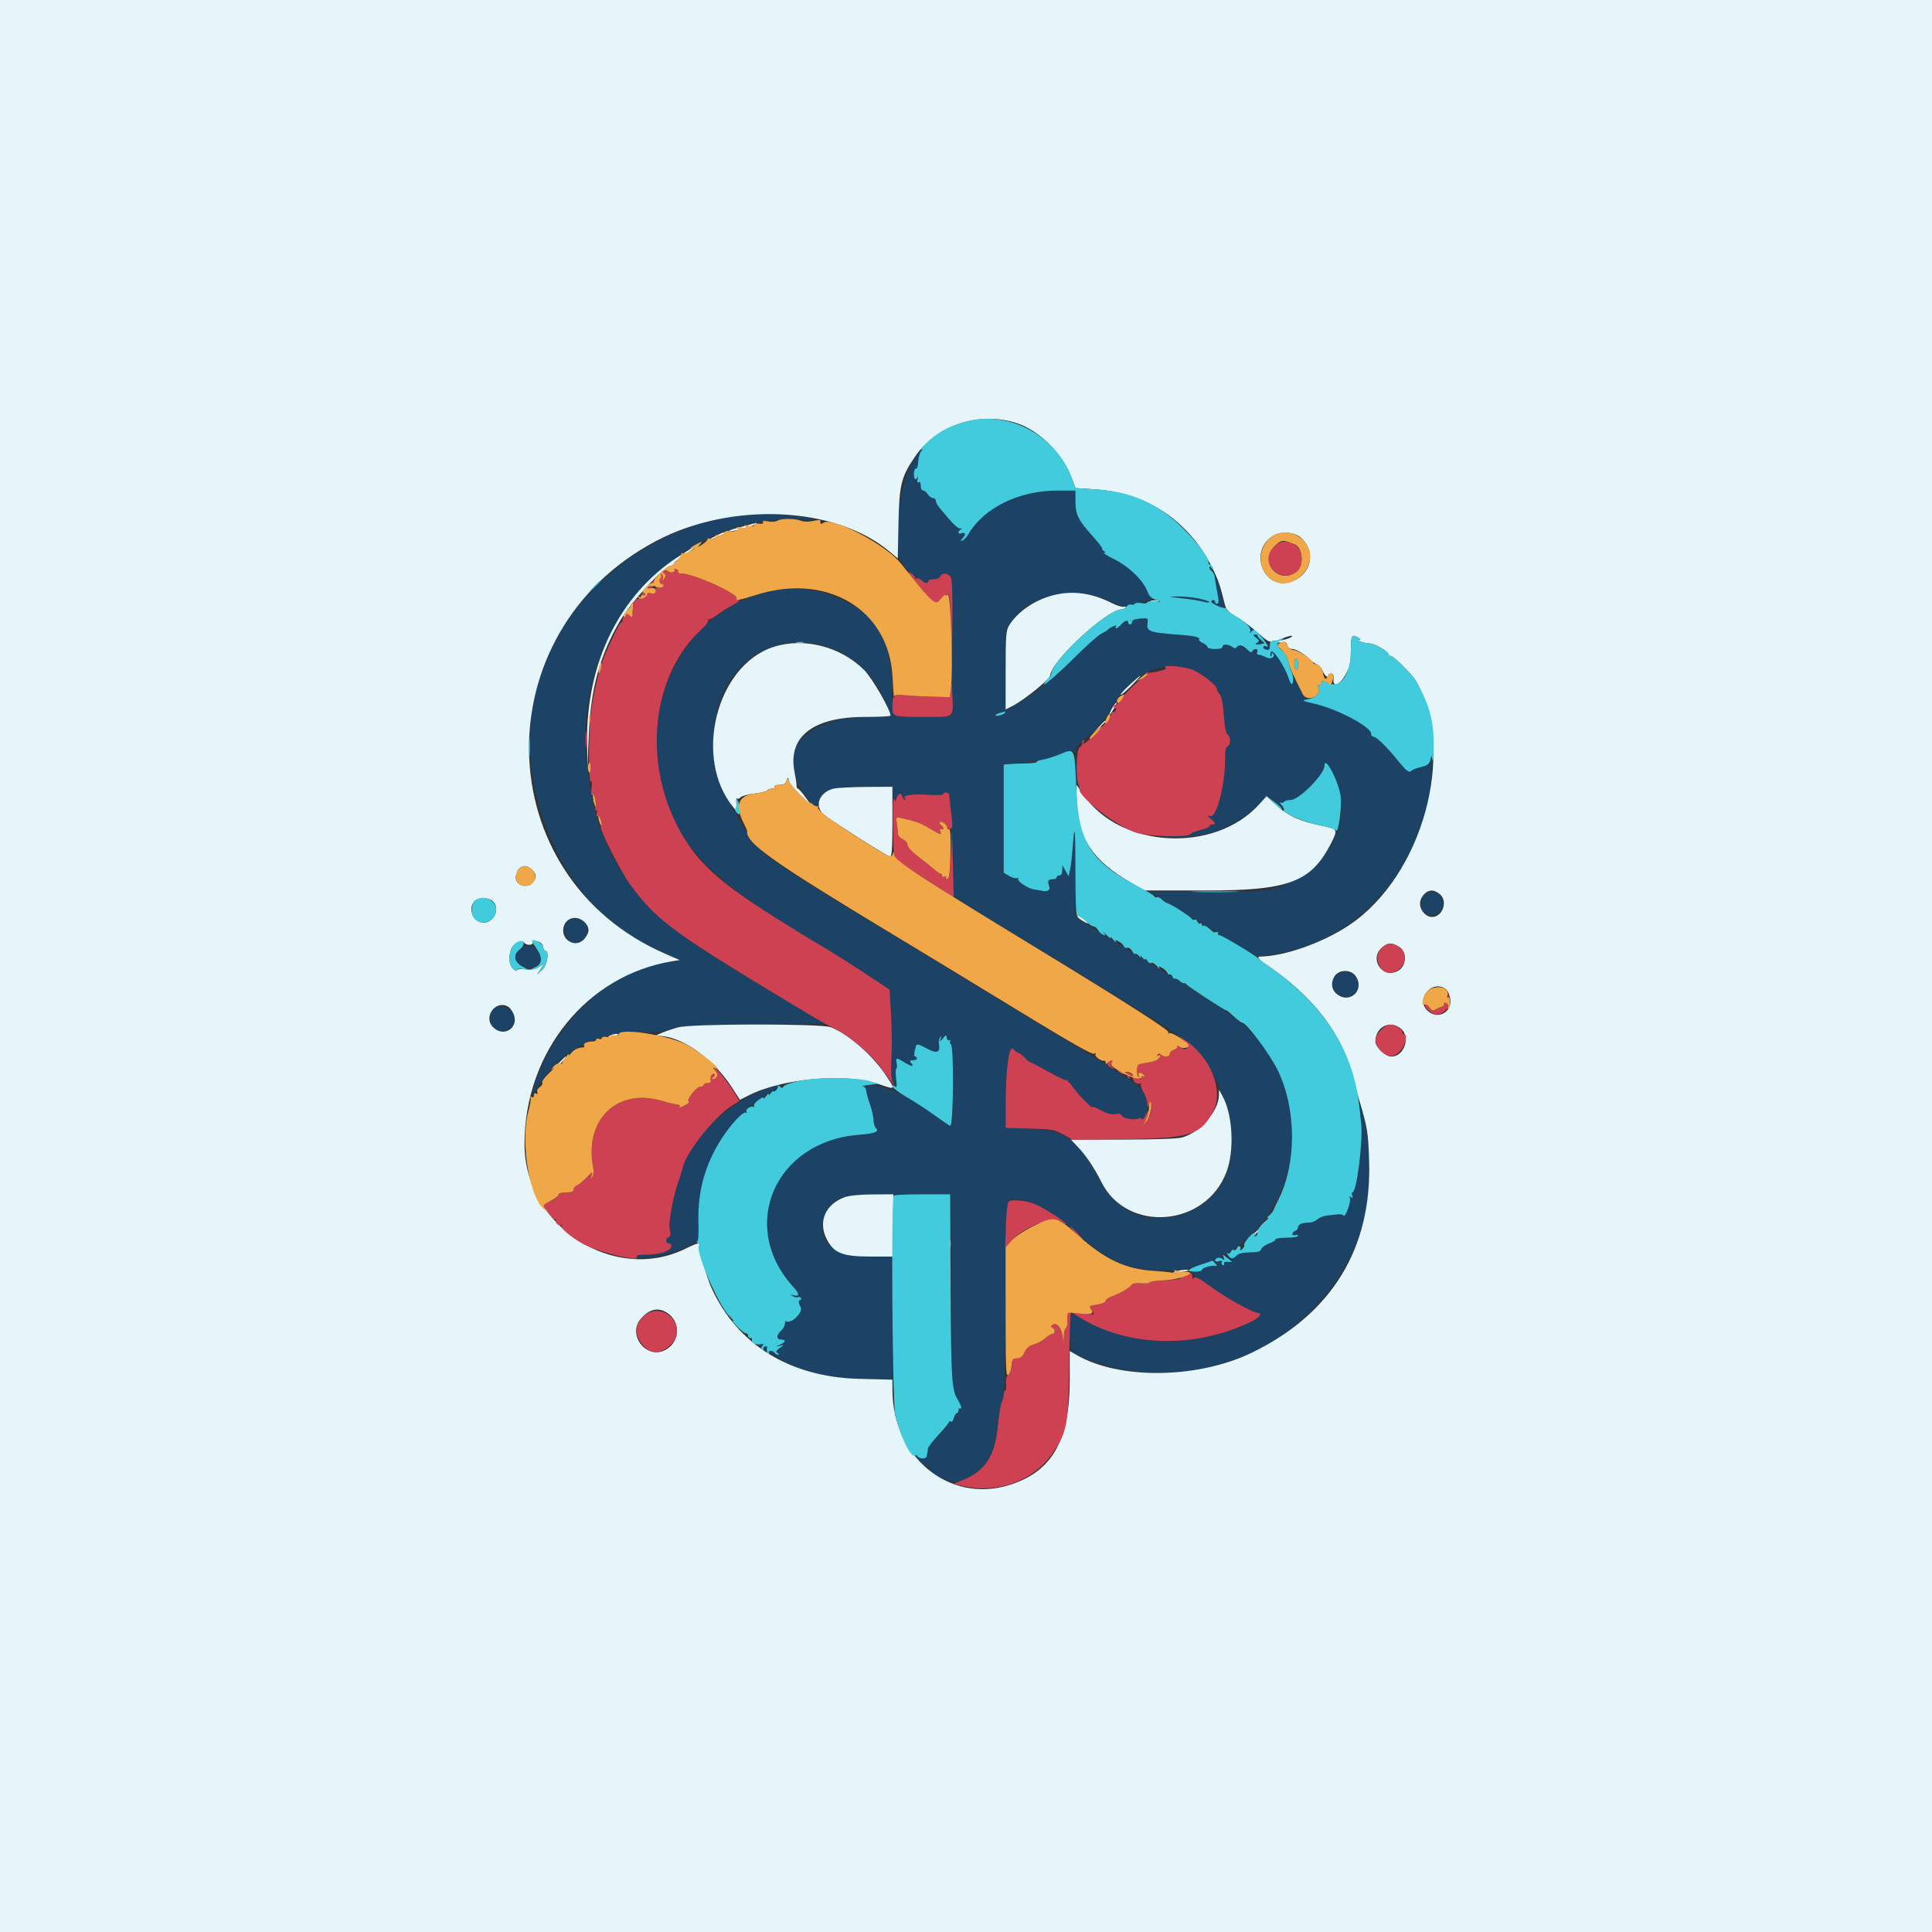 <svg id="svg" version="1.1" xmlns="http://www.w3.org/2000/svg" xmlns:xlink="http://www.w3.org/1999/xlink" width="400" height="400" viewBox="0, 0, 400,400"><rect x="0" y="0" width="400" height="400" fill="#333333" stroke="none"/><g id="svgg"><path id="path0" d="M189.202 95.178 C 186.483 99.428,184.816 110.324,186.102 115.445 C 186.368 116.505,189.324 119.648,190.249 119.854 C 190.563 119.923,190.879 120.143,190.951 120.342 C 191.126 120.829,192.188 120.804,192.188 120.313 C 192.188 120.098,192.696 119.922,193.318 119.922 C 193.962 119.922,194.544 119.670,194.673 119.336 C 194.994 118.499,196.383 118.612,196.866 119.515 C 197.135 120.018,197.240 125.067,197.173 134.261 L 197.070 148.242 191.797 148.355 C 184.228 148.516,184.768 148.862,184.753 143.840 C 184.719 132.831,182.160 127.935,174.517 124.254 C 156.796 115.721,135.929 131.414,135.939 153.266 C 135.946 169.192,142.396 178.654,161.298 190.472 C 167.170 194.144,167.374 194.269,169.780 195.666 C 172.197 197.070,176.321 199.686,181.226 202.930 L 184.180 204.883 184.484 209.961 C 184.651 212.754,184.690 216.839,184.570 219.039 C 184.396 222.217,184.476 223.281,184.959 224.215 C 185.778 225.798,185.839 225.715,185.544 223.419 C 185.405 222.334,185.413 221.372,185.562 221.280 C 185.711 221.188,185.748 220.669,185.644 220.127 C 185.417 218.937,185.555 218.919,187.198 219.920 C 188.716 220.846,189.347 220.931,188.672 220.117 C 188.266 219.628,188.322 219.531,189.015 219.531 C 189.471 219.531,189.844 219.355,189.844 219.141 C 189.844 218.926,189.684 218.750,189.490 218.750 C 189.171 218.750,189.242 217.903,189.681 216.478 C 189.798 216.097,190.352 216.244,191.822 217.043 C 193.973 218.214,194.714 217.955,194.404 216.139 C 194.324 215.669,194.424 215.054,194.627 214.771 C 194.888 214.407,194.928 214.485,194.763 215.039 C 194.558 215.726,194.624 215.709,195.312 214.898 C 196.091 213.979,196.094 213.979,196.094 214.824 C 196.094 215.365,196.257 215.570,196.545 215.392 C 196.814 215.226,196.890 215.285,196.734 215.538 C 196.590 215.771,196.650 216.072,196.869 216.207 C 197.331 216.493,197.433 233.205,196.973 233.200 C 196.812 233.198,195.098 232.059,193.164 230.669 C 187.681 226.729,183.895 224.950,180.629 224.779 C 179.145 224.702,178.237 224.732,178.613 224.848 C 178.989 224.963,179.303 225.352,179.310 225.712 C 179.317 226.072,179.662 227.334,180.078 228.516 C 180.494 229.697,180.840 231.200,180.847 231.855 C 180.854 232.511,181.055 233.242,181.294 233.482 C 182.119 234.306,181.250 234.673,177.838 234.942 C 160.323 236.322,152.779 254.006,164.348 266.562 C 165.610 267.932,165.549 268.562,164.195 268.136 C 163.523 267.924,163.521 267.938,164.163 268.351 C 164.541 268.594,165.012 268.692,165.210 268.569 C 165.409 268.447,165.681 268.525,165.816 268.744 C 165.951 268.962,165.891 269.141,165.683 269.141 C 165.254 269.141,165.295 269.867,165.767 270.623 C 166.395 271.628,163.824 274.171,162.793 273.564 C 162.632 273.469,162.500 273.714,162.500 274.109 C 162.500 274.504,162.148 275.127,161.719 275.495 C 161.289 275.863,160.938 276.430,160.938 276.754 C 160.938 277.083,161.282 277.344,161.719 277.344 C 162.834 277.344,162.684 277.897,161.426 278.426 C 160.457 278.832,160.448 278.854,161.328 278.644 L 162.305 278.412 161.328 279.232 C 160.711 279.750,160.555 280.057,160.905 280.065 C 161.209 280.072,161.370 280.167,161.261 280.275 C 160.932 280.604,158.569 279.262,158.805 278.880 C 158.926 278.685,158.723 278.640,158.355 278.782 C 157.951 278.937,157.781 278.883,157.927 278.647 C 158.060 278.432,157.913 278.255,157.600 278.255 C 156.552 278.255,157.014 278.716,159.668 280.320 C 166.051 284.177,169.584 285.151,178.223 285.438 L 184.766 285.655 184.766 272.906 L 184.766 260.156 180.063 260.156 C 171.996 260.156,168.431 256.478,171.117 250.928 C 172.728 247.601,174.128 247.266,186.391 247.266 L 196.848 247.266 196.959 267.285 C 197.064 286.170,197.113 287.393,197.828 288.867 C 199.108 291.509,199.233 291.852,198.823 291.598 C 198.611 291.467,198.438 291.634,198.438 291.969 C 198.438 292.304,198.281 292.578,198.089 292.578 C 197.898 292.578,197.629 293.025,197.492 293.571 C 197.355 294.117,197.072 294.458,196.864 294.329 C 196.655 294.200,196.482 294.237,196.479 294.411 C 196.475 294.584,195.508 295.766,194.330 297.035 C 193.152 298.305,192.166 299.580,192.139 299.867 C 192.112 300.155,192.046 300.566,191.992 300.781 C 191.938 300.996,191.873 301.348,191.846 301.563 C 191.760 302.246,190.514 301.984,189.520 301.074 L 188.559 300.195 189.199 301.197 C 190.132 302.659,191.765 303.972,192.265 303.663 C 192.516 303.508,192.590 303.572,192.439 303.815 C 191.628 305.127,196.739 307.330,198.923 306.609 C 203.543 305.085,205.994 301.445,206.607 295.199 C 206.835 292.881,207.243 290.595,207.514 290.121 C 207.887 289.470,208.056 284.369,208.203 269.336 C 208.311 258.379,208.554 249.172,208.745 248.877 C 210.094 246.784,217.431 250.179,223.403 255.659 C 228.600 260.428,232.078 262.172,237.708 262.832 C 261.064 265.570,275.956 238.879,262.611 218.196 C 259.021 212.630,256.699 210.846,238.672 199.800 C 232.764 196.180,226.743 192.460,225.293 191.533 L 222.656 189.849 222.656 180.797 C 222.656 171.304,222.505 169.853,222.093 175.391 C 221.957 177.217,221.710 179.326,221.544 180.078 L 221.241 181.445 220.597 180.273 L 219.953 179.102 219.938 180.176 C 219.928 180.863,219.711 181.250,219.336 181.250 C 219.014 181.250,218.750 181.426,218.750 181.641 C 218.750 181.855,218.428 182.031,218.034 182.031 C 217.003 182.031,216.799 182.376,217.203 183.439 C 217.554 184.362,216.867 184.723,215.430 184.372 C 215.215 184.319,214.646 184.227,214.165 184.165 C 212.885 184.003,210.500 182.424,210.800 181.938 C 210.952 181.691,210.874 181.634,210.608 181.798 C 210.360 181.951,209.630 181.765,208.985 181.384 L 207.813 180.691 207.813 169.478 L 207.813 158.265 210.449 158.027 C 214.558 157.657,217.006 157.136,219.641 156.071 C 221.003 155.520,222.128 155.258,222.201 155.474 C 222.272 155.686,222.513 155.859,222.737 155.859 C 223.017 155.859,223.016 155.707,222.735 155.368 C 222.430 155.001,222.883 154.434,224.527 153.122 C 226.863 151.258,228.986 148.704,230.854 145.508 C 234.344 139.537,240.380 136.742,246.156 138.421 C 248.267 139.035,251.953 141.742,251.953 142.678 C 251.953 142.912,252.217 143.394,252.539 143.749 C 252.923 144.175,253.211 145.658,253.378 148.077 C 253.547 150.528,253.808 151.862,254.160 152.070 C 254.846 152.477,254.843 154.262,254.155 154.526 C 253.782 154.669,253.627 155.455,253.639 157.150 C 253.675 162.399,251.893 169.312,250.588 168.986 C 249.866 168.806,249.873 168.847,250.684 169.516 C 251.709 170.363,251.793 170.703,250.977 170.703 C 250.654 170.703,250.391 170.861,250.391 171.055 C 250.391 171.248,249.512 171.617,248.438 171.875 C 247.363 172.133,246.484 172.495,246.484 172.680 C 246.484 172.865,244.946 173.075,243.066 173.147 L 239.648 173.277 243.199 173.357 C 249.710 173.504,255.414 171.375,260.009 167.082 L 262.421 164.828 263.535 165.724 C 264.147 166.217,265.000 166.877,265.430 167.190 L 266.211 167.760 265.430 166.821 C 265.000 166.304,264.856 166.002,265.110 166.150 C 265.363 166.298,265.681 166.240,265.816 166.022 C 265.951 165.804,266.589 165.625,267.233 165.625 C 268.942 165.625,274.219 160.299,274.219 158.574 C 274.219 157.922,274.795 158.176,275.371 159.082 C 281.028 167.983,275.807 179.951,264.648 183.661 C 262.024 184.534,261.432 184.570,249.935 184.570 C 243.346 184.570,237.985 184.599,238.021 184.635 C 238.057 184.670,241.074 186.494,244.727 188.688 C 248.379 190.882,253.327 193.886,255.722 195.363 L 260.076 198.050 263.144 197.634 C 279.478 195.418,292.129 182.789,295.917 164.917 C 296.468 162.317,296.669 155.494,296.137 157.422 C 295.934 158.162,295.476 158.494,294.253 158.792 C 293.364 159.008,292.507 159.316,292.347 159.476 C 291.711 160.112,291.334 159.837,289.148 157.143 C 287.087 154.603,285.082 152.655,284.412 152.541 C 284.069 152.483,283.831 152.243,283.883 152.009 C 284.176 150.686,277.290 146.949,272.266 145.704 C 270.631 145.299,269.768 144.946,270.313 144.905 C 270.929 144.858,271.052 144.768,270.646 144.660 C 270.292 144.566,269.901 144.191,269.777 143.827 C 269.503 143.019,268.139 140.654,267.741 140.298 C 267.583 140.155,267.557 140.223,267.685 140.448 C 267.813 140.673,267.774 141.090,267.598 141.374 C 267.376 141.733,267.128 141.429,266.784 140.379 C 265.973 137.897,263.447 134.161,263.134 134.978 C 262.990 135.352,262.964 135.751,263.077 135.863 C 263.189 135.976,263.281 135.833,263.281 135.547 C 263.281 135.260,263.373 135.118,263.486 135.231 C 264.197 135.942,263.178 136.619,262.180 136.098 C 261.604 135.797,260.894 135.551,260.603 135.549 C 260.292 135.548,260.166 135.304,260.298 134.961 C 260.431 134.614,260.302 134.375,259.981 134.375 C 259.684 134.375,259.360 134.595,259.261 134.863 C 259.139 135.199,258.818 135.076,258.237 134.473 C 257.330 133.530,256.452 133.342,256.043 134.003 C 255.888 134.254,255.613 134.276,255.336 134.060 C 254.472 133.387,253.125 133.244,253.125 133.826 C 253.125 134.206,252.645 134.375,251.563 134.375 C 250.703 134.375,250.000 134.195,250.000 133.976 C 250.000 133.757,249.566 133.379,249.036 133.138 C 248.505 132.896,248.153 132.567,248.252 132.406 C 248.540 131.940,247.412 131.656,244.402 131.436 C 238.057 130.972,237.382 130.747,237.568 129.161 C 237.711 127.932,237.708 127.930,236.043 128.067 C 234.939 128.157,234.375 128.389,234.375 128.750 C 234.375 129.051,234.199 129.297,233.984 129.297 C 233.770 129.297,233.594 129.121,233.594 128.906 C 233.594 128.264,232.850 128.463,232.136 129.297 C 231.433 130.117,230.622 130.387,231.079 129.649 C 231.343 129.220,229.705 129.939,229.297 130.430 C 229.189 130.560,228.574 130.929,227.930 131.251 C 227.285 131.573,225.088 133.524,223.047 135.587 C 221.006 137.650,218.474 139.989,217.421 140.785 C 216.368 141.581,214.786 142.807,213.906 143.510 C 212.365 144.740,208.888 146.875,208.427 146.875 C 208.304 146.875,208.203 143.218,208.203 138.748 L 208.203 130.622 209.339 128.831 C 212.857 123.284,221.960 121.120,229.003 124.158 L 232.030 125.463 235.644 124.757 C 237.632 124.368,238.983 123.994,238.647 123.925 C 238.312 123.856,237.821 123.201,237.556 122.470 C 236.743 120.220,233.816 117.353,230.785 115.837 C 229.264 115.076,228.263 114.450,228.561 114.447 C 229.006 114.442,229.010 114.383,228.580 114.111 C 228.293 113.929,228.066 113.624,228.076 113.433 C 228.085 113.242,227.177 112.068,226.058 110.824 C 223.240 107.691,222.656 106.489,222.656 103.815 L 222.656 101.563 218.965 101.563 C 210.986 101.563,203.738 105.105,200.499 110.589 C 200.140 111.197,199.583 111.795,199.261 111.919 C 198.801 112.095,198.817 111.987,199.339 111.411 C 200.057 110.618,199.866 110.082,198.985 110.420 C 198.684 110.536,198.438 110.451,198.438 110.231 C 198.438 110.011,198.657 109.742,198.926 109.634 C 199.236 109.509,199.181 109.425,198.776 109.406 C 198.200 109.378,197.312 108.495,194.629 105.283 C 194.146 104.704,193.750 103.982,193.750 103.678 C 193.750 103.374,193.488 103.125,193.167 103.125 C 192.847 103.125,192.365 102.773,192.097 102.344 C 191.829 101.914,191.388 101.563,191.117 101.563 C 190.846 101.563,190.625 101.113,190.625 100.563 C 190.625 99.931,190.466 99.662,190.193 99.831 C 189.902 100.010,189.836 99.794,189.994 99.170 C 190.122 98.660,190.126 98.462,190.003 98.730 C 189.598 99.612,189.174 99.242,189.216 98.044 C 189.239 97.397,189.434 96.935,189.648 97.017 C 189.863 97.099,190.066 96.479,190.100 95.640 C 190.133 94.801,190.374 93.857,190.636 93.542 C 190.897 93.227,191.000 92.969,190.863 92.969 C 190.727 92.969,189.979 93.963,189.202 95.178 M152.577 106.695 C 134.878 108.966,118.073 122.199,112.230 138.465 C 103.875 161.721,117.136 191.048,139.164 198.035 C 140.871 198.576,140.747 199.219,138.934 199.219 C 128.390 199.219,115.149 210.854,110.966 223.795 C 109.867 227.195,109.952 227.517,111.319 225.134 C 115.399 218.021,122.668 213.976,131.641 213.826 C 135.655 213.759,137.334 213.570,138.672 213.033 C 140.226 212.410,142.199 212.304,155.664 212.121 L 170.898 211.914 168.750 210.705 C 166.548 209.466,157.457 204.002,149.805 199.320 C 130.313 187.391,122.798 175.941,121.283 155.859 C 119.281 129.337,141.092 105.904,166.204 107.595 C 170.759 107.902,168.127 107.146,162.891 106.644 C 158.223 106.196,156.391 106.205,152.577 106.695 M251.380 119.531 C 251.547 120.068,251.737 120.859,251.800 121.289 C 251.864 121.719,252.036 122.729,252.181 123.535 C 252.359 124.520,252.301 125.000,252.004 125.000 C 251.761 125.000,251.563 124.824,251.563 124.609 C 251.563 124.395,251.387 124.219,251.172 124.219 C 250.335 124.219,250.847 124.887,252.167 125.516 L 253.552 126.177 253.291 124.709 C 252.992 123.024,251.706 119.146,251.329 118.793 C 251.189 118.662,251.212 118.994,251.380 119.531 M244.628 123.862 C 246.293 124.038,248.271 124.352,249.023 124.559 C 249.775 124.767,250.391 124.811,250.391 124.656 C 250.391 124.198,246.021 123.433,243.726 123.489 C 241.735 123.538,241.792 123.562,244.628 123.862 M258.167 130.355 C 257.655 131.006,257.670 131.014,258.374 130.469 C 259.073 129.927,259.109 129.942,258.839 130.664 C 258.605 131.291,258.645 131.349,259.039 130.957 C 259.381 130.618,259.407 130.344,259.124 130.062 C 258.842 129.779,258.549 129.869,258.167 130.355 M260.387 132.304 C 261.012 132.813,261.234 133.123,260.879 132.994 C 260.525 132.865,260.119 132.948,259.977 133.178 C 259.687 133.646,260.829 133.565,261.640 133.059 C 262.354 132.614,261.475 131.609,260.650 131.926 C 260.285 132.065,260.128 132.002,260.270 131.772 C 260.404 131.557,260.228 131.380,259.881 131.380 C 259.443 131.380,259.597 131.662,260.387 132.304 M168.359 133.214 C 174.336 134.146,179.889 138.277,182.524 143.750 C 184.948 148.786,185.340 148.330,178.431 148.503 C 165.224 148.834,160.006 157.136,167.582 165.765 L 168.860 167.221 169.540 165.703 C 170.585 163.368,172.202 162.891,179.060 162.891 L 184.666 162.891 184.947 164.551 C 185.187 165.971,185.275 166.090,185.555 165.372 C 185.966 164.320,186.719 163.822,186.719 164.602 C 186.719 164.925,186.922 165.314,187.170 165.467 C 187.445 165.637,187.515 165.574,187.349 165.306 C 186.923 164.616,188.824 164.325,192.230 164.559 C 193.965 164.678,195.313 164.615,195.313 164.416 C 195.313 163.868,196.480 163.999,196.517 164.551 C 196.535 164.819,196.627 165.479,196.722 166.016 C 196.817 166.553,196.989 171.035,197.104 175.977 C 197.220 180.918,197.370 185.140,197.439 185.360 C 197.561 185.752,200.481 187.607,210.156 193.441 C 214.824 196.256,226.936 203.680,239.061 211.157 C 246.526 215.760,249.186 218.379,251.686 223.588 C 258.389 237.549,254.563 249.741,242.795 251.916 C 235.962 253.179,230.724 250.324,227.137 243.379 C 223.242 235.837,220.435 233.883,213.184 233.665 L 208.203 233.515 208.203 228.881 C 208.203 221.496,208.912 216.203,209.769 217.191 C 210.140 217.619,210.612 217.969,210.818 217.969 C 211.023 217.969,211.605 218.408,212.109 218.945 C 212.614 219.482,213.144 219.922,213.287 219.922 C 213.430 219.922,215.100 220.792,216.997 221.856 C 218.895 222.920,220.572 223.714,220.723 223.621 C 220.873 223.528,221.456 224.113,222.016 224.922 C 223.094 226.477,226.172 229.639,226.172 229.192 C 226.172 229.047,227.000 229.369,228.012 229.907 C 229.271 230.576,230.186 230.812,230.909 230.653 C 231.633 230.494,232.070 230.607,232.297 231.012 C 232.652 231.648,235.076 231.978,235.855 231.497 C 236.131 231.325,236.328 231.412,236.328 231.704 C 236.328 231.980,236.620 231.789,236.976 231.280 C 237.870 230.004,237.695 227.634,236.577 225.875 C 235.817 224.681,233.174 222.917,222.092 216.211 C 214.637 211.699,205.605 206.218,202.022 204.030 C 198.439 201.842,193.838 199.044,191.797 197.812 C 160.862 179.136,158.492 177.572,155.929 174.136 C 152.505 169.546,148.991 162.377,148.240 158.451 C 145.863 146.029,152.143 134.932,162.500 133.252 C 165.473 132.770,165.509 132.770,168.359 133.214 M261.758 133.741 C 261.407 134.164,261.481 134.324,262.101 134.486 C 262.689 134.640,262.891 134.503,262.891 133.948 C 262.891 133.073,262.389 132.982,261.758 133.741 M208.037 147.610 C 207.920 147.799,207.369 148.041,206.812 148.147 C 205.663 148.367,206.030 147.832,207.227 147.544 C 207.656 147.441,208.062 147.336,208.129 147.311 C 208.195 147.286,208.154 147.420,208.037 147.610 M222.735 159.230 C 222.670 161.850,222.776 162.498,223.340 162.940 C 223.940 163.411,223.966 163.403,223.553 162.872 C 223.294 162.540,223.022 160.870,222.948 159.161 L 222.813 156.055 222.735 159.230 M295.402 184.859 C 293.755 185.646,293.754 188.583,295.401 189.333 C 297.082 190.099,298.822 188.964,298.810 187.109 C 298.797 185.196,297.076 184.060,295.402 184.859 M117.411 190.848 C 116.107 192.152,117.212 195.313,118.971 195.313 C 121.482 195.313,122.605 191.907,120.547 190.533 C 119.800 190.035,118.048 190.210,117.411 190.848 M107.672 196.511 C 106.183 197.683,106.381 199.187,108.140 200.065 C 110.829 201.408,113.135 199.222,111.438 196.939 C 110.442 195.599,109.035 195.439,107.672 196.511 M276.563 201.953 C 274.136 204.380,277.956 207.938,280.508 205.629 C 282.171 204.124,280.851 201.172,278.516 201.172 C 277.865 201.172,276.997 201.519,276.563 201.953 M102.144 208.989 C 100.628 210.665,101.799 213.672,103.967 213.672 C 104.971 213.672,106.641 211.964,106.641 210.938 C 106.641 208.819,103.521 207.468,102.144 208.989 M160.742 224.875 C 152.642 226.688,143.076 234.951,141.378 241.602 C 141.159 242.461,140.819 243.604,140.624 244.141 C 139.416 247.464,138.349 253.061,138.660 254.440 C 138.916 255.574,138.866 255.959,138.441 256.122 C 137.698 256.408,137.739 257.422,138.494 257.422 C 138.850 257.422,139.050 257.700,138.982 258.101 C 138.824 259.036,136.589 259.753,133.809 259.760 C 132.105 259.764,131.600 259.881,131.918 260.199 C 132.699 260.981,138.301 259.949,141.695 258.399 L 144.727 257.014 144.605 252.962 C 144.267 241.752,150.328 231.129,160.078 225.839 C 162.249 224.661,162.349 224.515,160.742 224.875 M281.402 229.297 C 281.968 232.050,282.078 235.764,281.686 238.892 C 281.124 243.374,280.389 246.875,280.010 246.875 C 279.846 246.875,279.824 247.168,279.961 247.525 C 280.143 247.997,280.069 248.087,279.694 247.855 C 279.338 247.635,279.269 247.686,279.473 248.017 C 279.823 248.582,278.534 252.210,278.174 251.674 C 278.040 251.473,277.490 251.359,276.953 251.419 C 276.416 251.480,275.413 251.590,274.725 251.665 C 274.036 251.739,273.143 252.098,272.741 252.463 C 272.338 252.827,271.554 253.125,270.997 253.125 C 269.614 253.125,268.750 253.500,268.750 254.102 C 268.750 254.378,268.486 254.705,268.164 254.829 C 267.842 254.952,267.578 255.254,267.578 255.498 C 267.578 255.743,267.842 255.842,268.164 255.718 C 268.486 255.594,268.750 255.664,268.750 255.872 C 268.750 256.080,267.695 256.250,266.406 256.250 C 265.117 256.250,264.063 256.414,264.063 256.615 C 264.063 256.816,263.448 257.203,262.697 257.474 C 261.946 257.746,261.238 258.262,261.124 258.620 C 260.965 259.121,260.422 259.277,258.783 259.292 C 257.379 259.304,256.438 259.522,256.031 259.929 C 255.691 260.269,255.216 260.547,254.976 260.547 C 254.735 260.547,254.879 260.280,255.296 259.955 C 255.996 259.408,255.969 259.399,254.947 259.837 C 253.921 260.277,253.890 260.350,254.533 260.820 C 255.308 261.387,254.804 261.513,253.942 260.968 C 253.290 260.555,251.477 261.264,251.809 261.802 C 251.932 262.000,251.794 262.121,251.504 262.072 C 250.727 261.940,248.828 262.533,248.828 262.908 C 248.828 263.086,248.281 263.287,247.613 263.354 C 246.408 263.476,246.418 263.490,248.883 265.156 C 250.249 266.079,252.319 267.508,253.482 268.331 C 254.645 269.153,256.798 270.331,258.265 270.948 C 261.249 272.203,261.358 272.527,259.152 273.593 C 248.001 278.979,235.831 279.044,225.478 273.773 C 223.427 272.729,221.690 271.875,221.617 271.875 C 221.199 271.875,221.540 279.634,221.973 279.964 C 222.880 280.654,226.741 282.144,229.492 282.866 C 253.512 289.162,278.855 273.439,283.020 249.656 C 284.114 243.413,283.298 231.571,281.593 228.929 C 281.289 228.457,281.246 228.540,281.402 229.297 " stroke="none" fill="#1c4365" fill-rule="evenodd"></path><path id="path1" d="M0.000 200.000 L 0.000 400.000 200.000 400.000 L 400.000 400.000 400.000 200.000 L 400.000 0.000 200.000 0.000 L 0.000 0.000 0.000 200.000 M210.742 87.693 C 215.347 89.282,220.026 93.992,221.855 98.880 L 222.668 101.054 226.666 101.308 C 237.368 101.988,246.113 107.801,250.925 117.435 C 252.198 119.983,252.586 121.096,253.520 124.879 C 253.866 126.281,254.216 126.682,255.968 127.685 C 257.093 128.329,259.075 129.816,260.374 130.991 C 262.190 132.634,262.881 133.044,263.372 132.769 C 263.773 132.545,264.102 132.560,264.256 132.809 C 264.391 133.027,264.906 133.104,265.400 132.980 C 266.088 132.808,266.350 132.945,266.512 133.565 C 266.647 134.082,267.042 134.375,267.602 134.375 C 268.398 134.375,270.193 135.493,271.548 136.832 C 271.835 137.116,272.381 137.466,272.760 137.610 C 273.139 137.753,273.612 138.297,273.810 138.819 C 274.198 139.840,275.000 140.546,275.000 139.867 C 275.000 139.639,275.270 139.453,275.601 139.453 C 276.023 139.453,276.168 139.772,276.089 140.527 C 275.890 142.431,277.365 141.915,278.603 139.648 C 279.501 138.004,279.671 137.218,279.678 134.668 C 279.685 132.508,279.827 131.642,280.176 131.647 C 280.768 131.654,281.998 132.405,281.445 132.422 C 280.482 132.451,282.354 133.192,283.405 133.197 C 284.625 133.203,287.500 134.879,287.500 135.584 C 287.500 135.804,287.651 135.890,287.836 135.776 C 288.230 135.533,292.362 139.589,293.175 141.016 C 301.584 155.774,294.556 181.372,279.297 191.565 C 273.838 195.212,265.840 198.020,260.840 198.045 C 260.161 198.049,260.648 198.697,262.014 199.609 C 271.914 206.221,278.065 214.263,280.275 223.486 C 280.604 224.856,281.058 226.592,281.286 227.344 C 283.109 233.377,283.269 234.339,283.461 240.430 C 284.029 258.423,275.773 271.949,259.315 279.990 C 248.033 285.501,231.729 285.710,222.754 280.457 L 221.484 279.714 221.478 285.658 C 221.463 298.352,217.809 304.705,208.936 307.467 C 196.563 311.318,184.766 301.674,184.766 287.709 L 184.766 285.644 177.832 285.469 C 163.556 285.108,152.677 278.407,147.315 266.672 C 146.289 264.427,144.509 257.965,144.828 257.646 C 145.376 257.098,143.949 257.506,142.178 258.403 C 127.291 265.947,108.594 253.968,108.594 236.886 C 108.594 217.849,121.507 201.880,139.217 199.017 L 140.738 198.772 137.728 197.463 C 100.998 181.496,99.902 130.957,135.873 111.990 C 151.344 103.833,172.855 104.775,184.051 114.100 L 185.876 115.619 186.016 108.493 C 186.177 100.389,186.569 98.778,189.400 94.609 C 193.921 87.952,202.981 85.016,210.742 87.693 M155.078 108.653 C 154.326 108.861,153.034 109.209,152.207 109.425 C 151.379 109.640,150.786 109.900,150.887 110.002 C 151.124 110.239,155.933 108.958,156.426 108.528 C 156.852 108.155,156.884 108.152,155.078 108.653 M148.242 110.916 C 147.383 111.323,146.790 111.670,146.925 111.687 C 147.304 111.736,150.000 110.561,150.000 110.346 C 150.000 110.085,149.999 110.085,148.242 110.916 M269.410 111.381 C 272.616 114.337,271.412 119.197,267.156 120.478 C 261.333 122.230,258.418 113.631,263.867 110.777 C 265.501 109.921,268.139 110.208,269.410 111.381 M140.382 115.282 C 128.306 123.135,121.368 137.222,121.550 153.516 L 121.614 159.180 121.896 152.344 C 122.302 142.505,124.173 135.687,128.465 128.402 C 130.742 124.538,137.541 117.188,138.839 117.188 C 139.131 117.188,139.462 116.945,139.576 116.649 C 139.690 116.353,140.675 115.533,141.766 114.826 C 143.569 113.658,144.017 113.281,143.605 113.281 C 143.525 113.281,142.075 114.182,140.382 115.282 M218.164 123.207 C 214.281 124.171,210.696 126.610,208.926 129.492 C 208.287 130.532,208.206 131.581,208.205 138.777 L 208.203 146.891 209.695 146.130 C 212.060 144.923,217.416 140.577,217.442 139.844 C 217.542 136.964,229.204 126.172,232.216 126.172 C 232.519 126.172,232.874 125.998,233.005 125.786 C 233.138 125.570,232.993 125.496,232.677 125.617 C 232.365 125.737,231.217 125.382,230.124 124.828 C 226.072 122.775,222.085 122.234,218.164 123.207 M238.379 124.488 C 238.755 124.586,239.370 124.586,239.746 124.488 C 240.122 124.390,239.814 124.309,239.063 124.309 C 238.311 124.309,238.003 124.390,238.379 124.488 M267.188 131.990 C 266.865 132.170,266.074 132.421,265.430 132.548 L 264.258 132.780 265.430 132.228 C 266.748 131.607,268.239 131.405,267.188 131.990 M160.156 133.936 C 148.282 137.751,143.469 157.011,151.850 167.175 L 152.645 168.140 152.476 166.603 C 152.383 165.759,152.424 165.184,152.567 165.328 C 152.710 165.471,153.059 165.356,153.341 165.074 C 153.624 164.791,154.916 164.440,156.213 164.293 C 157.509 164.146,158.674 163.859,158.800 163.654 C 158.927 163.449,159.382 163.281,159.812 163.281 C 160.241 163.281,160.484 163.105,160.352 162.891 C 160.211 162.662,160.612 162.500,161.318 162.500 C 162.205 162.500,162.619 162.267,162.878 161.621 C 163.203 160.814,163.234 160.806,163.258 161.523 C 163.273 161.953,164.381 163.359,165.721 164.648 L 168.157 166.992 166.825 165.137 C 166.092 164.116,165.358 163.281,165.192 163.281 C 165.027 163.281,164.901 162.974,164.911 162.598 C 164.921 162.222,164.745 161.025,164.520 159.939 C 163.004 152.614,168.254 148.438,178.976 148.438 C 181.945 148.438,184.375 148.314,184.375 148.163 C 184.375 146.964,180.568 140.371,178.930 138.733 C 174.046 133.849,166.460 131.910,160.156 133.936 M233.914 141.759 C 232.771 142.813,231.924 143.752,232.031 143.848 C 232.139 143.943,233.153 143.081,234.285 141.932 C 236.861 139.319,236.662 139.226,233.914 141.759 M230.351 146.459 C 229.986 147.076,229.688 147.730,229.689 147.912 C 229.690 148.094,230.051 147.651,230.491 146.929 C 230.932 146.206,231.229 145.552,231.153 145.476 C 231.076 145.399,230.715 145.842,230.351 146.459 M227.514 150.488 L 226.367 151.758 227.637 150.611 C 228.335 149.979,228.906 149.408,228.906 149.341 C 228.906 149.039,228.584 149.305,227.514 150.488 M222.951 166.309 C 223.210 173.591,226.301 178.176,233.964 182.642 L 236.914 184.361 249.471 184.368 C 266.899 184.378,271.462 182.660,275.621 174.525 C 276.990 171.846,276.899 171.607,274.316 171.092 C 268.929 170.017,266.488 168.889,263.644 166.160 L 262.249 164.822 260.661 166.567 C 251.425 176.716,231.984 175.665,224.366 164.604 C 223.569 163.447,222.894 162.500,222.866 162.500 C 222.838 162.500,222.876 164.214,222.951 166.309 M172.439 163.308 C 169.459 164.174,168.535 167.040,170.688 168.738 C 172.786 170.391,183.756 177.334,184.277 177.339 C 184.651 177.343,184.766 175.640,184.766 170.117 L 184.766 162.891 179.199 162.926 C 176.138 162.945,173.096 163.117,172.439 163.308 M110.156 180.078 C 111.059 180.981,111.134 181.614,110.449 182.547 C 109.231 184.207,106.467 183.298,106.819 181.354 C 107.197 179.268,108.752 178.674,110.156 180.078 M298.069 185.095 C 299.832 186.523,298.724 189.844,296.484 189.844 C 295.223 189.844,294.010 188.503,294.010 187.109 C 294.010 185.715,295.223 184.375,296.484 184.375 C 296.866 184.375,297.579 184.699,298.069 185.095 M102.020 186.584 C 103.606 188.019,102.327 191.016,100.128 191.016 C 97.975 191.016,96.749 188.072,98.270 186.551 C 99.073 185.748,101.116 185.766,102.020 186.584 M223.049 189.732 C 223.051 189.901,223.606 190.355,224.284 190.740 C 225.303 191.320,225.426 191.334,224.997 190.817 C 224.357 190.045,223.046 189.315,223.049 189.732 M121.191 191.093 C 122.090 192.132,122.054 193.026,121.065 194.283 C 119.213 196.638,115.721 194.431,116.802 191.588 C 117.491 189.776,119.826 189.513,121.191 191.093 M112.430 196.022 C 112.498 196.491,112.718 196.875,112.918 196.875 C 113.789 196.875,113.280 199.865,112.248 200.811 L 111.215 201.758 111.947 200.616 L 112.678 199.475 111.605 200.178 C 110.819 200.693,110.063 200.828,108.781 200.684 C 107.711 200.563,107.031 200.643,107.031 200.890 C 107.031 201.112,106.680 200.975,106.250 200.586 C 105.363 199.783,105.217 197.854,105.926 196.298 C 106.399 195.262,108.094 194.536,108.538 195.181 C 108.955 195.786,110.532 195.729,110.297 195.116 C 110.138 194.703,110.342 194.648,111.198 194.876 C 111.918 195.067,112.348 195.468,112.430 196.022 M289.427 195.885 C 291.445 196.929,291.313 200.164,289.213 201.121 C 286.079 202.549,283.481 198.471,286.093 196.224 C 287.328 195.162,287.914 195.102,289.427 195.885 M280.675 202.088 C 282.649 204.906,279.505 207.951,276.810 205.831 C 275.714 204.969,275.482 203.632,276.197 202.296 C 277.044 200.714,279.629 200.594,280.675 202.088 M299.365 204.799 C 299.743 205.075,300.147 206.014,300.264 206.885 C 300.640 209.690,297.502 211.210,295.490 209.197 C 293.027 206.734,296.547 202.738,299.365 204.799 M105.313 208.502 C 105.549 208.660,105.945 209.173,106.192 209.642 C 107.727 212.560,104.418 215.001,102.087 212.669 C 99.912 210.495,102.769 206.804,105.313 208.502 M140.430 212.693 C 139.355 212.986,137.887 213.476,137.166 213.782 L 135.855 214.339 137.430 214.550 C 142.034 215.168,147.927 219.583,151.503 225.093 L 153.200 227.709 155.057 226.769 C 161.959 223.271,174.993 222.118,181.780 224.404 C 185.547 225.673,185.481 225.753,183.339 222.520 C 180.603 218.391,175.407 213.894,171.941 212.656 C 169.850 211.909,143.191 211.941,140.430 212.693 M289.986 212.919 C 292.117 214.595,290.754 218.750,288.074 218.750 C 286.826 218.750,284.766 216.810,284.766 215.636 C 284.766 212.649,287.701 211.121,289.986 212.919 M126.172 214.471 C 125.744 214.761,125.902 214.797,126.758 214.605 C 128.194 214.284,128.506 214.060,127.507 214.068 C 127.095 214.072,126.494 214.253,126.172 214.471 M115.411 220.382 C 114.117 221.749,114.065 221.860,115.089 221.065 C 116.145 220.245,117.428 218.750,117.075 218.750 C 117.009 218.750,116.261 219.484,115.411 220.382 M252.360 226.779 C 252.315 230.037,248.410 234.502,244.727 235.507 C 243.776 235.766,238.965 235.934,232.440 235.935 L 221.716 235.938 223.107 237.402 C 224.857 239.246,226.509 241.708,228.050 244.767 C 233.383 255.357,249.613 254.053,253.914 242.689 C 255.611 238.206,255.240 230.838,253.122 226.953 L 252.376 225.586 252.360 226.779 M174.822 247.886 C 170.819 249.352,169.300 253.041,171.212 256.656 C 172.694 259.459,174.492 260.156,180.237 260.156 L 184.961 260.156 184.961 253.711 L 184.961 247.266 180.664 247.293 C 177.950 247.311,175.798 247.529,174.822 247.886 M259.766 255.273 C 258.817 256.240,258.128 257.031,258.236 257.031 C 258.343 257.031,259.207 256.240,260.156 255.273 C 261.105 254.307,261.794 253.516,261.686 253.516 C 261.579 253.516,260.714 254.307,259.766 255.273 M196.583 257.617 C 196.587 258.477,196.667 258.782,196.761 258.296 C 196.854 257.810,196.851 257.107,196.753 256.734 C 196.655 256.360,196.579 256.758,196.583 257.617 M243.164 263.291 C 242.642 263.522,242.967 263.560,244.141 263.405 C 245.107 263.277,245.972 263.109,246.061 263.032 C 246.401 262.738,243.910 262.961,243.164 263.291 M137.817 271.622 C 140.977 273.376,140.944 277.770,137.758 279.486 C 133.907 281.560,129.817 276.446,132.642 273.089 C 134.282 271.139,136.046 270.640,137.817 271.622 " stroke="none" fill="#e5f5f9" fill-rule="evenodd"></path><path id="path2" d="M263.642 113.251 C 260.493 116.400,264.986 121.097,268.502 118.331 C 270.217 116.982,269.737 113.466,267.712 112.543 C 266.120 111.818,264.856 112.037,263.642 113.251 M139.626 117.932 C 139.950 118.456,138.828 118.749,138.345 118.267 C 137.877 117.799,136.576 118.593,136.914 119.141 C 137.095 119.433,135.955 120.607,135.682 120.410 C 135.608 120.356,135.327 120.315,135.059 120.318 C 134.733 120.322,134.766 120.451,135.156 120.703 C 135.708 121.059,135.669 121.119,134.810 121.240 C 134.219 121.324,132.289 123.435,132.558 123.704 C 132.698 123.844,132.813 123.743,132.813 123.480 C 132.813 123.216,132.988 123.109,133.203 123.242 C 133.418 123.375,133.594 123.268,133.594 123.005 C 133.594 122.741,133.725 122.658,133.886 122.818 C 134.280 123.213,132.864 124.214,132.246 123.977 C 131.977 123.874,131.448 124.259,131.072 124.833 C 130.696 125.408,130.546 125.780,130.739 125.660 C 130.932 125.541,131.082 125.915,131.072 126.491 C 131.055 127.496,130.698 127.737,130.143 127.118 C 130.000 126.959,130.103 126.954,130.371 127.109 C 130.929 127.430,131.051 126.727,130.497 126.385 C 130.297 126.261,130.022 126.515,129.885 126.947 C 129.747 127.380,129.471 127.734,129.271 127.734 C 129.070 127.734,128.906 127.998,128.906 128.320 C 128.906 128.643,128.764 128.906,128.591 128.906 C 128.315 128.906,126.669 132.194,125.169 135.742 C 124.086 138.303,122.714 144.159,122.287 148.047 C 121.805 152.424,121.869 162.890,122.370 161.791 C 122.535 161.429,122.581 162.012,122.471 163.086 C 122.322 164.544,122.378 164.891,122.692 164.453 C 123.011 164.008,123.058 164.196,122.885 165.234 C 122.712 166.276,122.758 166.462,123.080 166.016 C 123.404 165.567,123.451 165.731,123.281 166.719 C 123.158 167.433,123.214 167.912,123.407 167.792 C 123.599 167.674,123.656 167.956,123.535 168.420 C 123.395 168.954,123.465 169.170,123.725 169.009 C 124.191 168.721,124.763 170.530,124.394 171.126 C 124.036 171.705,128.630 180.712,130.653 183.398 C 136.378 190.999,139.411 193.180,168.503 210.615 C 169.820 211.405,171.777 212.475,172.852 212.993 C 175.718 214.376,180.444 218.341,182.231 220.862 C 183.088 222.071,184.107 223.453,184.495 223.933 L 185.200 224.805 184.775 223.928 C 184.506 223.372,184.430 221.586,184.569 219.045 C 184.690 216.842,184.651 212.754,184.484 209.961 L 184.180 204.883 181.226 202.930 C 176.321 199.686,172.197 197.070,169.780 195.666 C 167.374 194.269,167.170 194.144,161.298 190.472 C 148.976 182.768,144.355 178.593,140.673 171.835 C 132.909 157.584,134.949 139.615,145.407 130.145 C 146.211 129.417,146.754 128.621,146.614 128.375 C 146.474 128.130,146.500 128.057,146.672 128.212 C 146.844 128.368,147.632 127.982,148.424 127.355 C 149.215 126.728,150.729 125.770,151.787 125.227 C 152.845 124.683,153.393 124.234,153.004 124.229 C 152.616 124.223,152.387 124.075,152.496 123.898 C 153.034 123.027,143.617 118.750,141.160 118.750 C 140.625 118.750,140.286 118.593,140.404 118.400 C 140.523 118.208,140.349 117.946,140.017 117.819 C 139.684 117.691,139.509 117.742,139.626 117.932 M189.584 120.449 C 190.774 121.852,192.031 123.431,192.376 123.959 C 193.097 125.058,194.312 124.968,194.954 123.768 C 195.173 123.360,195.507 123.121,195.696 123.238 C 195.885 123.355,196.184 123.228,196.360 122.956 C 196.536 122.682,196.773 125.522,196.889 129.297 L 197.098 136.133 197.182 128.197 C 197.234 123.308,197.110 119.971,196.861 119.506 C 196.382 118.610,194.992 118.503,194.673 119.336 C 194.544 119.670,193.962 119.922,193.318 119.922 C 192.696 119.922,192.188 120.098,192.188 120.313 C 192.188 120.891,191.433 120.786,190.761 120.114 C 190.437 119.789,190.010 119.624,189.812 119.746 C 189.615 119.868,189.453 119.802,189.453 119.599 C 189.453 119.396,188.996 118.931,188.437 118.565 C 187.779 118.134,188.184 118.798,189.584 120.449 M136.719 120.791 C 136.719 120.983,136.865 121.049,137.044 120.939 C 137.223 120.828,137.370 120.975,137.370 121.265 C 137.370 121.589,137.010 121.752,136.436 121.689 C 135.792 121.619,135.565 121.749,135.703 122.109 C 135.957 122.772,135.412 123.120,134.606 122.811 C 133.749 122.482,133.828 122.132,134.863 121.660 C 135.347 121.440,135.708 121.076,135.666 120.852 C 135.624 120.627,135.844 120.443,136.155 120.443 C 136.465 120.443,136.719 120.600,136.719 120.791 M241.317 138.218 C 241.637 138.421,241.102 138.698,239.817 138.995 C 238.719 139.248,237.662 139.358,237.469 139.239 C 237.276 139.120,237.223 139.295,237.351 139.628 C 237.502 140.021,237.363 140.234,236.955 140.234 C 236.282 140.234,233.080 143.288,231.909 145.047 C 231.520 145.631,231.066 146.026,230.900 145.924 C 230.735 145.821,230.599 145.986,230.599 146.289 C 230.599 146.592,230.743 146.751,230.920 146.642 C 231.097 146.533,231.137 146.716,231.009 147.048 C 230.882 147.380,230.620 147.555,230.428 147.436 C 230.235 147.317,230.078 147.495,230.078 147.832 C 230.078 148.169,229.595 148.952,229.004 149.572 C 228.413 150.192,227.457 151.201,226.880 151.815 C 225.132 153.671,223.734 154.615,224.451 153.455 C 224.625 153.174,224.558 153.110,224.273 153.287 C 224.021 153.442,223.913 153.727,224.032 153.920 C 224.151 154.113,223.935 154.468,223.550 154.708 C 222.847 155.147,222.680 160.906,223.325 162.500 C 223.455 162.822,223.534 163.215,223.501 163.373 C 223.188 164.872,230.847 170.840,234.987 172.324 C 237.426 173.197,245.990 173.456,246.475 172.671 C 246.593 172.480,247.523 172.114,248.540 171.858 C 249.558 171.601,250.391 171.237,250.391 171.047 C 250.391 170.858,250.654 170.703,250.977 170.703 C 251.793 170.703,251.709 170.363,250.684 169.516 C 249.873 168.847,249.866 168.806,250.588 168.986 C 251.893 169.312,253.675 162.399,253.639 157.150 C 253.627 155.455,253.782 154.669,254.155 154.526 C 254.843 154.262,254.846 152.477,254.160 152.070 C 253.808 151.862,253.547 150.528,253.378 148.077 C 253.211 145.658,252.923 144.175,252.539 143.749 C 252.217 143.394,251.953 142.912,251.953 142.678 C 251.953 141.802,248.286 139.048,246.356 138.475 C 244.289 137.861,240.446 137.665,241.317 138.218 M196.870 142.383 L 196.680 144.336 193.359 144.256 C 191.533 144.212,188.959 144.080,187.639 143.963 C 184.941 143.725,184.766 143.878,184.766 146.475 C 184.766 148.404,184.879 148.438,191.450 148.438 C 197.776 148.438,197.345 148.778,197.180 143.914 C 197.085 141.133,197.023 140.824,196.870 142.383 M121.225 153.125 C 121.225 154.736,121.294 155.396,121.378 154.590 C 121.463 153.784,121.463 152.466,121.378 151.660 C 121.294 150.854,121.225 151.514,121.225 153.125 M186.024 164.523 C 185.761 164.785,185.535 165.272,185.519 165.605 C 185.500 166.043,185.391 165.994,185.129 165.430 C 184.894 164.924,184.810 166.954,184.889 171.185 C 184.957 174.780,185.089 177.792,185.182 177.880 C 185.275 177.967,188.076 179.777,191.406 181.902 L 197.461 185.766 197.275 178.723 L 197.088 171.680 196.884 176.726 C 196.729 180.549,196.548 181.816,196.137 181.953 C 195.811 182.061,195.702 181.959,195.864 181.696 C 196.038 181.415,195.912 181.344,195.512 181.498 C 195.170 181.629,194.941 181.583,195.004 181.396 C 195.066 181.208,194.969 181.028,194.788 180.995 C 194.606 180.962,193.991 180.513,193.421 179.997 C 192.850 179.481,191.372 178.300,190.137 177.373 C 188.782 176.356,187.891 175.392,187.891 174.944 C 187.891 174.532,187.457 174.004,186.914 173.757 C 186.377 173.512,185.931 173.033,185.923 172.691 C 185.915 172.350,185.811 171.404,185.693 170.589 C 185.482 169.131,185.496 169.112,186.587 169.359 C 189.743 170.072,190.629 170.405,192.705 171.655 C 194.711 172.863,194.936 172.924,194.706 172.201 C 194.533 171.655,194.590 171.475,194.880 171.654 C 195.118 171.801,195.313 171.745,195.313 171.530 C 195.313 171.316,195.137 171.031,194.922 170.898 C 194.158 170.426,194.517 169.887,195.313 170.313 C 195.742 170.542,196.094 170.983,196.094 171.291 C 196.094 171.637,196.326 171.761,196.702 171.617 C 197.319 171.380,197.319 171.394,196.682 166.211 C 196.603 165.566,196.526 164.819,196.511 164.551 C 196.481 163.999,195.313 163.868,195.313 164.416 C 195.313 164.615,193.965 164.678,192.230 164.559 C 188.960 164.334,186.924 164.619,187.312 165.246 C 187.441 165.454,187.442 165.625,187.315 165.625 C 187.188 165.625,186.953 165.270,186.792 164.836 C 186.562 164.215,186.399 164.148,186.024 164.523 M286.185 196.122 C 284.035 197.813,285.636 201.992,288.203 201.390 C 291.192 200.689,291.849 196.955,289.196 195.746 C 287.858 195.136,287.360 195.199,286.185 196.122 M299.847 206.602 C 300.049 207.713,299.986 207.891,299.463 207.690 C 299.092 207.548,298.875 207.636,298.930 207.906 C 298.982 208.158,298.848 208.377,298.633 208.395 C 298.418 208.412,297.857 208.640,297.386 208.902 C 296.647 209.313,296.449 209.261,295.931 208.521 C 295.600 208.050,295.213 207.781,295.071 207.924 C 294.750 208.245,295.576 209.280,296.585 209.820 C 298.444 210.815,300.882 208.261,300.014 206.229 C 299.654 205.386,299.634 205.430,299.847 206.602 M285.907 213.251 C 284.414 214.744,284.428 216.102,285.951 217.591 C 287.443 219.050,288.428 219.054,289.874 217.608 C 291.000 216.482,291.512 214.063,290.625 214.063 C 290.410 214.063,290.278 213.857,290.332 213.606 C 290.445 213.076,288.804 212.124,287.763 212.115 C 287.370 212.112,286.535 212.623,285.907 213.251 M245.020 215.314 C 246.457 216.554,245.741 217.963,244.286 216.756 C 243.931 216.461,243.750 216.450,243.750 216.723 C 243.750 216.949,243.398 217.246,242.969 217.383 C 242.539 217.519,242.188 217.883,242.188 218.190 C 242.188 218.848,240.969 218.938,240.357 218.325 C 240.051 218.020,239.848 218.036,239.632 218.386 C 239.439 218.698,239.493 218.772,239.783 218.592 C 240.387 218.219,240.358 218.682,239.740 219.300 C 239.468 219.572,238.487 219.896,237.559 220.021 C 236.632 220.145,235.786 220.334,235.679 220.440 C 235.288 220.832,235.274 222.683,235.660 222.921 C 235.879 223.057,235.940 222.977,235.796 222.744 C 235.351 222.023,236.208 221.844,236.772 222.540 C 237.138 222.992,237.152 223.105,236.816 222.903 C 236.548 222.742,236.328 222.796,236.328 223.024 C 236.328 223.649,235.630 223.520,234.863 222.753 C 234.486 222.377,233.827 222.074,233.398 222.080 C 232.969 222.085,232.266 221.944,231.836 221.766 C 231.087 221.455,231.085 221.465,231.776 222.022 C 232.173 222.341,232.773 222.497,233.110 222.368 C 233.496 222.220,233.624 222.292,233.456 222.563 C 233.310 222.799,233.396 223.120,233.648 223.276 C 233.950 223.462,234.000 223.388,233.795 223.057 C 233.588 222.722,233.666 222.615,234.028 222.736 C 234.326 222.835,234.570 223.128,234.570 223.387 C 234.570 223.990,235.592 224.628,236.077 224.328 C 236.281 224.201,236.343 224.269,236.213 224.479 C 236.084 224.688,236.320 225.423,236.739 226.111 C 237.158 226.800,237.512 227.842,237.527 228.427 C 237.552 229.374,237.592 229.405,237.891 228.711 C 238.154 228.098,238.230 228.266,238.245 229.492 C 238.257 230.506,237.985 231.397,237.468 232.031 L 236.672 233.008 237.281 231.758 C 237.616 231.070,237.887 230.279,237.882 230.000 C 237.877 229.721,237.578 230.090,237.218 230.821 C 236.858 231.553,236.495 231.947,236.412 231.698 C 236.329 231.449,236.063 231.368,235.821 231.517 C 235.070 231.982,232.645 231.634,232.297 231.012 C 232.070 230.607,231.633 230.494,230.909 230.653 C 230.186 230.812,229.271 230.576,228.012 229.907 C 227.000 229.369,226.172 229.047,226.172 229.192 C 226.172 229.639,223.094 226.477,222.016 224.922 C 221.456 224.113,220.873 223.528,220.723 223.621 C 220.572 223.714,218.895 222.920,216.997 221.856 C 215.100 220.792,213.430 219.922,213.287 219.922 C 213.144 219.922,212.614 219.482,212.109 218.945 C 211.605 218.408,211.023 217.969,210.818 217.969 C 210.612 217.969,210.140 217.619,209.769 217.191 C 208.912 216.203,208.203 221.496,208.203 228.881 L 208.203 233.515 213.184 233.656 C 217.768 233.786,218.322 233.884,220.143 234.890 L 222.122 235.984 233.034 235.840 C 246.508 235.662,248.682 234.959,251.234 229.957 C 253.412 225.687,250.581 218.775,245.196 215.215 L 243.945 214.389 245.020 215.314 M229.557 219.792 C 229.089 220.260,229.282 220.668,230.176 221.102 C 230.959 221.481,230.982 221.468,230.385 220.985 C 229.875 220.571,229.823 220.333,230.170 219.986 C 230.450 219.706,230.470 219.531,230.221 219.531 C 229.999 219.531,229.701 219.648,229.557 219.792 M148.176 221.802 C 148.832 222.527,148.440 223.446,147.480 223.432 C 147.255 223.428,147.329 223.262,147.645 223.062 C 147.961 222.862,148.083 222.562,147.917 222.396 C 147.511 221.990,146.894 223.033,147.148 223.695 C 147.277 224.031,147.054 224.219,146.526 224.219 C 146.073 224.219,145.703 224.395,145.703 224.609 C 145.703 224.824,145.380 225.000,144.984 225.000 C 144.165 225.000,141.952 227.851,142.603 228.068 C 142.835 228.145,142.552 228.453,141.975 228.753 C 140.790 229.368,140.498 229.428,140.760 229.004 C 140.860 228.843,140.562 228.683,140.099 228.648 C 139.637 228.614,138.291 228.295,137.109 227.940 C 127.737 225.122,120.816 231.901,122.847 241.910 C 122.968 242.510,122.879 243.301,122.648 243.668 C 122.305 244.214,122.277 244.160,122.495 243.373 C 122.738 242.498,122.641 242.537,121.440 243.793 C 120.712 244.553,119.810 245.289,119.434 245.427 C 119.058 245.565,118.750 245.948,118.750 246.277 C 118.750 246.714,118.330 246.875,117.188 246.875 C 116.203 246.875,115.621 247.056,115.615 247.363 C 115.600 248.166,112.840 249.376,112.446 248.753 C 112.267 248.472,112.119 248.403,112.115 248.599 C 112.103 249.356,114.554 252.718,114.944 252.477 C 115.170 252.337,115.242 252.406,115.104 252.630 C 114.791 253.136,115.775 254.006,116.212 253.610 C 116.388 253.451,116.415 253.525,116.272 253.774 C 116.006 254.238,117.793 255.807,120.313 257.322 C 123.295 259.116,132.634 261.448,131.868 260.208 C 131.676 259.898,132.274 259.764,133.864 259.760 C 136.594 259.753,138.825 259.030,138.982 258.101 C 139.050 257.700,138.850 257.422,138.494 257.422 C 137.739 257.422,137.698 256.408,138.441 256.122 C 138.866 255.959,138.916 255.574,138.660 254.440 C 138.349 253.061,139.416 247.464,140.624 244.141 C 140.819 243.604,141.159 242.461,141.378 241.602 C 142.192 238.411,147.936 231.209,151.426 229.001 L 153.082 227.953 152.260 226.574 C 150.914 224.317,148.372 221.094,147.939 221.094 C 147.717 221.094,147.824 221.413,148.176 221.802 M208.751 248.877 C 208.563 249.172,208.344 251.420,208.262 253.873 L 208.115 258.331 209.362 256.911 C 212.048 253.851,218.340 251.650,220.138 253.142 C 220.449 253.400,220.703 253.508,220.703 253.383 C 220.703 253.042,216.442 250.282,214.654 249.465 C 212.538 248.497,209.202 248.165,208.751 248.877 M222.656 255.273 C 223.385 256.025,224.069 256.641,224.177 256.641 C 224.284 256.641,223.776 256.025,223.047 255.273 C 222.318 254.521,221.634 253.906,221.526 253.906 C 221.419 253.906,221.927 254.521,222.656 255.273 M245.761 263.935 C 245.470 264.249,244.987 264.412,244.687 264.297 C 244.387 264.182,243.746 264.262,243.262 264.475 C 242.502 264.809,242.542 264.830,243.554 264.626 C 244.198 264.496,244.598 264.516,244.443 264.671 C 244.289 264.826,242.797 265.010,241.128 265.081 C 239.460 265.151,238.047 265.351,237.989 265.525 C 237.931 265.698,237.161 265.771,236.278 265.687 C 235.395 265.603,234.562 265.695,234.426 265.891 C 233.950 266.582,231.820 267.865,230.371 268.335 C 229.565 268.597,228.906 269.041,228.906 269.322 C 228.906 269.628,228.204 269.939,227.155 270.096 C 225.445 270.352,225.417 270.380,225.978 271.236 L 226.552 272.113 224.322 272.004 L 222.092 271.895 223.448 272.728 C 233.599 278.961,247.349 279.294,259.152 273.593 C 260.637 272.875,261.459 271.875,260.563 271.875 C 259.551 271.875,253.865 268.732,250.806 266.482 C 248.415 264.723,247.425 264.192,247.199 264.548 C 246.972 264.904,246.885 264.858,246.881 264.379 C 246.873 263.454,246.384 263.260,245.761 263.935 M133.226 272.559 C 131.588 274.074,131.324 275.977,132.509 277.736 C 134.335 280.449,136.604 280.661,138.929 278.336 C 142.673 274.593,137.114 268.961,133.226 272.559 M220.883 271.900 C 220.741 272.129,220.739 272.920,220.877 273.658 C 221.034 274.492,220.974 275.000,220.721 275.000 C 220.496 275.000,220.283 275.747,220.247 276.660 L 220.181 278.320 220.025 276.811 C 219.834 274.961,218.798 273.686,217.959 274.269 C 217.523 274.571,217.502 274.717,217.871 274.867 C 218.508 275.125,218.505 276.172,217.867 276.172 C 217.596 276.172,216.937 276.575,216.402 277.068 C 215.867 277.560,214.814 278.134,214.063 278.343 C 213.094 278.611,212.524 279.088,212.109 279.977 C 211.677 280.904,211.263 281.235,210.529 281.242 C 209.667 281.249,209.522 281.437,209.440 282.660 C 209.387 283.436,209.072 284.343,208.739 284.677 C 208.353 285.062,208.188 285.758,208.285 286.587 C 208.368 287.304,208.296 287.891,208.125 287.891 C 207.953 287.891,207.813 288.254,207.813 288.698 C 207.813 289.141,207.634 289.837,207.417 290.244 C 207.199 290.651,206.832 292.881,206.602 295.199 C 205.982 301.430,204.026 304.480,199.414 306.404 L 197.461 307.219 199.414 307.674 C 206.616 309.350,214.222 306.499,218.089 300.673 C 220.919 296.409,221.209 294.841,221.354 283.008 C 221.424 277.207,221.565 272.241,221.666 271.973 C 221.890 271.379,221.242 271.319,220.883 271.900 " stroke="none" fill="#cd4153" fill-rule="evenodd"></path><path id="path3" d="M199.414 87.432 C 196.117 88.427,194.180 89.512,191.961 91.604 C 190.904 92.601,190.303 93.282,190.625 93.118 C 191.125 92.862,191.134 92.913,190.686 93.467 C 190.397 93.823,190.133 94.801,190.100 95.640 C 190.066 96.479,189.863 97.099,189.648 97.017 C 189.434 96.935,189.239 97.397,189.216 98.044 C 189.174 99.242,189.598 99.612,190.003 98.730 C 190.126 98.462,190.122 98.660,189.994 99.170 C 189.836 99.794,189.902 100.010,190.193 99.831 C 190.466 99.662,190.625 99.931,190.625 100.563 C 190.625 101.113,190.846 101.563,191.117 101.563 C 191.388 101.563,191.829 101.914,192.097 102.344 C 192.365 102.773,192.847 103.125,193.167 103.125 C 193.488 103.125,193.750 103.374,193.750 103.678 C 193.750 103.982,194.146 104.704,194.629 105.283 C 197.312 108.495,198.200 109.378,198.776 109.406 C 199.181 109.425,199.236 109.509,198.926 109.634 C 198.657 109.742,198.438 110.011,198.438 110.231 C 198.438 110.451,198.684 110.536,198.985 110.420 C 199.866 110.082,200.057 110.618,199.339 111.411 C 198.817 111.987,198.801 112.095,199.261 111.919 C 199.583 111.795,200.140 111.197,200.499 110.589 C 203.738 105.105,210.986 101.563,218.965 101.563 L 222.656 101.563 222.656 103.815 C 222.656 106.510,223.236 107.686,226.172 110.951 C 227.354 112.265,228.261 113.439,228.189 113.560 C 228.117 113.681,228.293 113.929,228.580 114.111 C 229.010 114.383,229.006 114.442,228.561 114.447 C 228.263 114.450,229.264 115.076,230.785 115.837 C 233.805 117.347,236.742 120.218,237.548 122.447 C 237.874 123.348,238.393 123.881,239.225 124.169 L 240.430 124.585 238.965 124.480 C 238.159 124.423,237.500 124.538,237.500 124.737 C 237.500 124.935,236.979 124.994,236.343 124.866 C 235.707 124.739,235.086 124.797,234.964 124.996 C 234.841 125.194,234.511 125.268,234.230 125.160 C 233.949 125.053,233.493 125.236,233.218 125.568 C 232.942 125.900,232.481 126.172,232.192 126.172 C 229.208 126.172,217.598 136.889,217.640 139.605 C 217.642 139.796,217.498 140.059,217.319 140.191 C 217.139 140.322,216.729 140.774,216.406 141.196 C 215.054 142.963,218.713 139.896,222.670 135.945 C 224.933 133.685,227.306 131.573,227.943 131.251 C 228.580 130.929,229.189 130.560,229.297 130.430 C 229.705 129.939,231.343 129.220,231.079 129.649 C 230.622 130.387,231.433 130.117,232.136 129.297 C 232.850 128.463,233.594 128.264,233.594 128.906 C 233.594 129.121,233.770 129.297,233.984 129.297 C 234.199 129.297,234.375 129.051,234.375 128.750 C 234.375 128.389,234.939 128.157,236.043 128.067 C 237.708 127.930,237.711 127.932,237.568 129.161 C 237.382 130.747,238.057 130.972,244.402 131.436 C 247.412 131.656,248.540 131.940,248.252 132.406 C 248.153 132.567,248.505 132.896,249.036 133.138 C 249.566 133.379,250.000 133.757,250.000 133.976 C 250.000 134.195,250.703 134.375,251.563 134.375 C 252.645 134.375,253.125 134.206,253.125 133.826 C 253.125 133.244,254.472 133.387,255.336 134.060 C 255.613 134.276,255.888 134.254,256.043 134.003 C 256.452 133.342,257.330 133.530,258.237 134.473 C 258.818 135.076,259.139 135.199,259.261 134.863 C 259.360 134.595,259.684 134.375,259.981 134.375 C 260.302 134.375,260.431 134.614,260.298 134.961 C 260.166 135.304,260.292 135.548,260.603 135.549 C 260.894 135.551,261.604 135.797,262.180 136.098 C 263.178 136.619,264.197 135.942,263.486 135.231 C 263.373 135.118,263.281 135.260,263.281 135.547 C 263.281 135.833,263.189 135.976,263.077 135.863 C 262.964 135.751,262.990 135.352,263.134 134.978 C 263.446 134.164,265.971 137.893,266.778 140.358 C 267.046 141.178,267.349 141.766,267.451 141.664 C 267.868 141.247,267.837 139.980,267.387 139.063 C 267.124 138.525,266.796 137.497,266.659 136.776 C 266.522 136.056,265.970 135.120,265.431 134.697 C 264.220 133.744,264.190 133.070,265.332 132.469 C 266.010 132.113,266.032 132.063,265.430 132.252 C 264.598 132.513,263.665 132.734,263.184 132.783 C 263.022 132.799,262.891 133.235,262.891 133.752 C 262.891 134.498,262.730 134.651,262.114 134.489 C 261.686 134.378,261.435 134.128,261.555 133.934 C 261.675 133.740,261.941 133.685,262.146 133.812 C 262.895 134.274,262.272 133.125,260.968 131.638 C 259.739 130.236,259.587 130.166,259.083 130.779 C 258.782 131.145,258.645 131.229,258.778 130.965 C 259.206 130.117,258.263 128.998,256.057 127.736 C 254.874 127.059,253.906 126.342,253.906 126.143 C 253.906 125.944,253.774 125.823,253.613 125.874 C 253.136 126.026,250.781 124.935,250.781 124.562 C 250.781 124.373,250.957 124.219,251.172 124.219 C 251.387 124.219,251.563 124.395,251.563 124.609 C 251.563 124.824,251.761 125.000,252.004 125.000 C 252.301 125.000,252.360 124.519,252.183 123.535 C 252.039 122.729,251.841 121.631,251.744 121.094 C 251.646 120.557,251.522 119.766,251.467 119.336 C 251.412 118.906,251.147 118.414,250.879 118.242 C 250.610 118.071,250.393 117.719,250.397 117.461 C 250.400 117.174,250.550 117.220,250.781 117.578 C 251.046 117.988,251.162 118.014,251.166 117.664 C 251.169 117.388,250.909 117.062,250.588 116.939 C 250.267 116.816,250.087 116.581,250.188 116.418 C 250.520 115.881,247.937 112.353,245.276 109.707 C 239.726 104.189,234.435 101.801,226.666 101.308 L 222.668 101.054 221.855 98.880 C 218.475 89.846,208.416 84.715,199.414 87.432 M122.827 121.582 L 121.680 122.852 122.949 121.704 C 124.133 120.635,124.398 120.313,124.097 120.313 C 124.029 120.313,123.458 120.884,122.827 121.582 M248.121 123.906 C 249.369 124.164,250.391 124.502,250.391 124.656 C 250.391 124.811,249.775 124.767,249.023 124.559 C 248.271 124.352,246.293 124.038,244.628 123.862 C 241.792 123.562,241.735 123.538,243.726 123.489 C 244.895 123.461,246.873 123.648,248.121 123.906 M260.368 131.559 C 260.270 131.657,260.578 132.062,261.052 132.457 C 261.526 132.853,261.826 133.196,261.719 133.219 C 260.106 133.566,259.612 133.533,260.212 133.118 C 260.796 132.714,260.782 132.617,260.054 132.027 C 259.387 131.487,259.362 131.380,259.901 131.380 C 260.256 131.380,260.466 131.461,260.368 131.559 M279.678 134.668 C 279.666 138.699,278.270 141.565,276.271 141.665 C 275.574 141.700,274.905 141.568,274.784 141.372 C 274.662 141.176,274.300 141.016,273.977 141.016 C 273.655 141.016,273.500 141.191,273.633 141.406 C 273.766 141.621,273.591 141.797,273.246 141.797 C 272.778 141.797,272.709 141.961,272.976 142.438 C 273.486 143.349,272.411 144.469,270.724 144.785 C 269.421 145.030,269.497 145.076,272.274 145.736 C 277.215 146.910,284.179 150.673,283.883 152.009 C 283.831 152.243,284.069 152.483,284.412 152.541 C 285.082 152.655,287.087 154.603,289.148 157.143 C 291.334 159.837,291.711 160.112,292.347 159.476 C 292.507 159.316,293.364 159.008,294.253 158.792 C 295.487 158.491,295.927 158.168,296.117 157.422 L 296.365 156.445 296.567 157.422 C 296.678 157.959,296.793 156.634,296.822 154.477 C 296.892 149.321,295.971 145.923,293.175 141.016 C 292.362 139.589,288.230 135.533,287.836 135.776 C 287.651 135.890,287.500 135.804,287.500 135.584 C 287.500 134.879,284.625 133.203,283.405 133.197 C 282.354 133.192,280.482 132.451,281.445 132.422 C 281.998 132.405,280.768 131.654,280.176 131.647 C 279.827 131.642,279.685 132.508,279.678 134.668 M164.941 133.082 C 165.317 133.180,165.933 133.180,166.309 133.082 C 166.685 132.984,166.377 132.903,165.625 132.903 C 164.873 132.903,164.565 132.984,164.941 133.082 M267.969 137.500 C 267.969 138.145,268.145 138.672,268.359 138.672 C 268.574 138.672,268.750 138.145,268.750 137.500 C 268.750 136.855,268.574 136.328,268.359 136.328 C 268.145 136.328,267.969 136.855,267.969 137.500 M207.227 147.544 C 206.030 147.832,205.663 148.367,206.812 148.147 C 207.369 148.041,207.920 147.799,208.037 147.610 C 208.154 147.420,208.195 147.286,208.129 147.311 C 208.062 147.336,207.656 147.441,207.227 147.544 M109.511 154.688 C 109.511 156.514,109.579 157.261,109.661 156.348 C 109.743 155.435,109.743 153.940,109.661 153.027 C 109.579 152.114,109.511 152.861,109.511 154.688 M219.531 156.118 C 218.350 156.613,216.727 157.131,215.925 157.269 C 215.123 157.407,214.535 157.629,214.619 157.764 C 214.702 157.898,213.688 158.028,212.365 158.053 C 211.043 158.077,209.478 158.143,208.887 158.199 L 207.813 158.301 207.813 169.496 L 207.813 180.691 208.985 181.384 C 209.630 181.765,210.360 181.951,210.608 181.798 C 210.874 181.634,210.952 181.691,210.800 181.938 C 210.500 182.424,212.885 184.003,214.165 184.165 C 214.646 184.227,215.215 184.319,215.430 184.372 C 216.867 184.723,217.554 184.362,217.203 183.439 C 216.799 182.376,217.003 182.031,218.034 182.031 C 218.428 182.031,218.750 181.855,218.750 181.641 C 218.750 181.426,219.014 181.250,219.336 181.250 C 219.711 181.250,219.928 180.863,219.938 180.176 L 219.953 179.102 220.597 180.273 L 221.241 181.445 221.544 180.078 C 221.710 179.326,221.957 177.217,222.093 175.391 C 222.505 169.851,222.656 171.305,222.656 180.817 C 222.656 186.832,222.789 189.808,223.051 189.646 C 223.268 189.512,223.985 189.941,224.644 190.599 C 225.302 191.258,226.085 191.797,226.383 191.797 C 226.682 191.797,227.103 192.128,227.319 192.532 C 227.536 192.937,228.015 193.384,228.385 193.526 C 228.987 193.756,228.998 193.708,228.494 193.062 C 228.184 192.665,228.436 192.877,229.055 193.533 C 229.675 194.190,230.055 194.463,229.900 194.141 C 229.746 193.818,230.002 193.994,230.469 194.531 C 230.936 195.068,231.193 195.271,231.041 194.981 C 230.817 194.553,230.925 194.539,231.616 194.908 C 232.083 195.159,232.559 195.605,232.672 195.899 C 232.785 196.194,233.113 196.345,233.401 196.234 C 233.689 196.124,234.128 196.413,234.377 196.878 C 234.625 197.343,234.929 197.623,235.052 197.500 C 235.174 197.378,235.524 197.583,235.830 197.955 C 236.201 198.407,236.302 198.438,236.133 198.047 C 235.994 197.725,236.156 197.802,236.494 198.219 C 236.833 198.636,237.115 198.812,237.121 198.610 C 237.128 198.408,237.314 198.554,237.536 198.934 C 237.757 199.314,238.128 199.509,238.359 199.366 C 238.590 199.223,239.122 199.527,239.541 200.041 C 239.959 200.556,240.178 200.739,240.026 200.449 C 239.802 200.021,239.910 200.008,240.600 200.377 C 241.068 200.628,241.547 201.084,241.665 201.390 C 241.782 201.697,242.018 201.863,242.187 201.758 C 242.357 201.653,242.607 201.855,242.742 202.207 C 242.877 202.558,243.086 202.748,243.206 202.627 C 243.327 202.507,243.768 202.701,244.186 203.059 C 244.605 203.418,245.054 203.652,245.184 203.580 C 245.314 203.508,245.528 203.612,245.659 203.812 C 245.939 204.236,253.906 209.430,253.906 209.188 C 253.906 209.098,254.565 209.630,255.371 210.370 C 256.177 211.110,256.973 211.716,257.141 211.717 C 258.061 211.723,262.932 218.242,264.584 221.680 C 268.455 229.736,268.478 240.880,264.638 248.458 C 264.101 249.518,263.629 250.518,263.589 250.681 C 263.550 250.844,263.157 251.298,262.716 251.690 C 262.275 252.082,262.178 252.287,262.500 252.145 C 262.822 252.003,262.471 252.417,261.719 253.064 C 260.967 253.711,260.352 254.605,260.352 255.050 C 260.352 255.958,259.994 256.233,259.505 255.699 C 259.312 255.489,259.404 255.473,259.728 255.662 C 260.123 255.891,260.188 255.836,259.959 255.465 C 259.720 255.078,259.363 255.262,258.520 256.205 C 257.904 256.895,257.490 257.607,257.602 257.787 C 257.713 257.967,257.508 258.354,257.147 258.647 C 256.768 258.955,256.607 258.985,256.767 258.718 C 256.919 258.465,256.884 258.158,256.688 258.037 C 256.492 257.916,256.227 258.091,256.098 258.425 C 255.970 258.760,255.687 258.924,255.469 258.789 C 255.251 258.654,254.968 258.818,254.839 259.153 C 254.711 259.487,254.404 259.641,254.158 259.493 C 253.912 259.346,253.952 259.522,254.247 259.886 C 254.912 260.706,255.245 260.714,256.031 259.929 C 256.438 259.522,257.379 259.304,258.783 259.292 C 260.422 259.277,260.965 259.121,261.124 258.620 C 261.238 258.262,261.946 257.746,262.697 257.474 C 263.448 257.203,264.063 256.816,264.063 256.615 C 264.063 256.414,265.117 256.250,266.406 256.250 C 267.695 256.250,268.750 256.080,268.750 255.872 C 268.750 255.664,268.486 255.594,268.164 255.718 C 267.842 255.842,267.578 255.743,267.578 255.498 C 267.578 255.254,267.842 254.952,268.164 254.829 C 268.486 254.705,268.750 254.378,268.750 254.102 C 268.750 253.500,269.614 253.125,270.997 253.125 C 271.554 253.125,272.338 252.827,272.741 252.463 C 273.143 252.098,274.036 251.739,274.725 251.665 C 275.413 251.590,276.416 251.480,276.953 251.419 C 277.490 251.359,278.040 251.473,278.174 251.674 C 278.534 252.210,279.823 248.582,279.473 248.017 C 279.269 247.686,279.338 247.635,279.694 247.855 C 280.069 248.087,280.143 247.997,279.961 247.525 C 279.824 247.168,279.846 246.875,280.010 246.875 C 280.877 246.875,282.219 236.349,281.823 232.655 C 281.659 231.130,281.477 229.443,281.418 228.906 C 280.144 217.259,273.775 207.613,262.109 199.661 C 261.357 199.148,260.654 198.612,260.547 198.468 C 260.139 197.922,253.005 193.620,252.508 193.620 C 252.222 193.620,252.078 193.473,252.189 193.294 C 252.366 193.008,251.734 192.812,251.456 193.066 C 251.397 193.120,250.931 192.775,250.420 192.299 C 249.909 191.823,249.342 191.525,249.160 191.638 C 248.977 191.751,248.828 191.646,248.828 191.406 C 248.828 191.166,248.671 191.067,248.478 191.186 C 248.286 191.305,248.024 191.128,247.895 190.793 C 247.767 190.459,247.500 190.285,247.302 190.407 C 247.104 190.530,246.883 190.476,246.811 190.287 C 246.656 189.883,242.489 187.185,241.771 187.025 C 241.499 186.964,240.947 186.600,240.546 186.216 C 240.144 185.832,239.646 185.623,239.439 185.751 C 239.232 185.879,239.063 185.834,239.063 185.650 C 239.063 185.467,237.551 184.533,235.703 183.576 C 225.790 178.442,223.241 174.370,222.815 162.991 C 222.510 154.827,222.527 154.862,219.531 156.118 M274.219 158.574 C 274.219 160.299,268.942 165.625,267.233 165.625 C 266.589 165.625,265.951 165.804,265.816 166.022 C 265.681 166.240,265.363 166.298,265.110 166.150 C 264.856 166.002,264.956 166.233,265.333 166.664 C 265.709 167.094,265.921 167.542,265.804 167.660 C 265.288 168.175,269.452 170.025,272.747 170.744 C 274.728 171.176,276.462 171.712,276.600 171.935 C 277.064 172.686,277.841 167.176,277.582 164.974 C 277.215 161.851,274.219 156.150,274.219 158.574 M152.461 165.862 C 152.555 166.315,152.488 166.943,152.312 167.257 C 152.103 167.632,152.245 168.045,152.725 168.456 C 153.532 169.147,153.477 166.947,152.654 165.625 C 152.373 165.173,152.329 165.227,152.461 165.862 M263.952 166.428 C 264.644 167.146,265.295 167.648,265.399 167.544 C 265.503 167.439,264.938 166.852,264.142 166.239 L 262.695 165.124 263.952 166.428 M247.559 184.666 C 249.761 184.736,253.364 184.736,255.566 184.666 C 257.769 184.597,255.967 184.540,251.563 184.540 C 247.158 184.540,245.356 184.597,247.559 184.666 M98.270 186.551 C 97.430 187.391,97.488 189.570,98.371 190.369 C 99.996 191.840,102.734 190.568,102.734 188.342 C 102.734 186.254,99.760 185.061,98.270 186.551 M110.156 194.837 C 110.156 194.968,110.616 195.739,111.178 196.550 C 112.426 198.351,112.229 199.749,110.645 200.327 C 110.054 200.543,109.839 200.733,110.167 200.750 C 110.495 200.767,111.198 200.478,111.729 200.108 L 112.695 199.435 111.955 200.596 L 111.215 201.758 112.248 200.811 C 113.280 199.865,113.789 196.875,112.918 196.875 C 112.718 196.875,112.498 196.491,112.430 196.022 C 112.319 195.267,110.156 194.139,110.156 194.837 M106.797 195.221 C 105.347 196.189,105.013 199.466,106.250 200.586 C 106.680 200.975,107.031 201.094,107.031 200.852 C 107.031 200.568,107.486 200.490,108.301 200.632 L 109.570 200.854 108.203 200.134 C 106.422 199.196,106.166 197.695,107.596 196.571 C 109.114 195.377,108.392 194.156,106.797 195.221 M195.219 214.985 C 194.576 215.776,194.552 215.779,194.768 215.039 C 194.930 214.484,194.889 214.406,194.627 214.771 C 194.424 215.054,194.324 215.669,194.404 216.139 C 194.714 217.955,193.973 218.214,191.822 217.043 C 190.352 216.244,189.798 216.097,189.681 216.478 C 189.242 217.903,189.171 218.750,189.490 218.750 C 189.684 218.750,189.844 218.926,189.844 219.141 C 189.844 219.355,189.471 219.531,189.015 219.531 C 188.322 219.531,188.266 219.628,188.672 220.117 C 189.347 220.931,188.716 220.846,187.198 219.920 C 185.555 218.919,185.417 218.937,185.644 220.127 C 185.748 220.669,185.711 221.188,185.562 221.280 C 185.413 221.372,185.405 222.329,185.543 223.407 C 185.753 225.043,185.706 225.294,185.258 224.922 C 184.845 224.580,184.749 224.601,184.841 225.016 C 184.907 225.312,186.264 226.308,187.856 227.228 C 189.448 228.149,191.976 229.796,193.475 230.890 C 194.974 231.983,196.439 232.970,196.733 233.082 C 197.400 233.338,197.535 216.619,196.869 216.207 C 196.650 216.072,196.590 215.771,196.734 215.538 C 196.884 215.295,196.815 215.225,196.573 215.375 C 196.335 215.522,196.094 215.310,196.024 214.893 C 195.905 214.187,195.865 214.192,195.219 214.985 M165.653 223.757 C 163.842 224.134,162.287 224.664,162.197 224.933 C 162.067 225.323,161.906 225.320,161.410 224.919 C 161.068 224.641,160.891 224.590,161.017 224.805 C 161.143 225.020,161.001 225.422,160.701 225.699 C 160.401 225.976,160.156 226.074,160.156 225.917 C 160.156 225.760,159.880 225.973,159.541 226.390 C 159.203 226.807,159.043 226.885,159.185 226.563 C 159.327 226.240,159.061 226.416,158.594 226.953 C 158.127 227.490,157.880 227.675,158.044 227.365 C 158.218 227.037,157.819 227.173,157.097 227.687 C 156.375 228.202,155.961 228.768,156.113 229.034 C 156.257 229.286,156.236 229.367,156.066 229.213 C 155.609 228.800,154.230 229.655,154.542 230.158 C 154.692 230.401,154.631 230.480,154.402 230.339 C 153.885 230.019,151.202 232.920,149.374 235.779 C 145.971 241.098,144.416 246.703,144.605 252.971 C 144.680 255.498,144.579 257.035,144.336 257.038 C 144.121 257.041,144.209 257.214,144.531 257.422 C 144.854 257.630,144.998 257.803,144.852 257.807 C 143.449 257.838,148.539 270.008,150.977 272.448 C 151.836 273.308,152.188 273.759,151.758 273.450 C 151.328 273.141,151.663 273.618,152.501 274.510 C 153.340 275.402,154.211 276.097,154.437 276.054 C 154.662 276.012,154.863 276.240,154.883 276.563 C 154.902 276.885,155.143 277.100,155.418 277.041 C 155.693 276.982,155.818 277.094,155.697 277.290 C 155.347 277.856,156.419 278.513,157.388 278.327 C 158.101 278.189,158.187 278.260,157.828 278.692 C 157.495 279.094,157.501 279.300,157.854 279.518 C 158.135 279.692,158.222 279.644,158.070 279.398 C 157.931 279.173,158.068 278.892,158.374 278.774 C 158.761 278.626,158.887 278.790,158.786 279.311 C 158.707 279.724,158.834 280.180,159.069 280.326 C 159.325 280.484,159.384 280.409,159.217 280.138 C 159.054 279.874,159.181 279.688,159.524 279.688 C 159.846 279.688,160.219 279.863,160.352 280.078 C 160.484 280.293,160.802 280.466,161.058 280.463 C 161.371 280.459,161.350 280.347,160.995 280.122 C 160.581 279.860,160.666 279.642,161.386 279.115 L 162.305 278.443 161.328 278.660 C 160.432 278.859,160.441 278.839,161.426 278.426 C 162.684 277.897,162.834 277.344,161.719 277.344 C 161.282 277.344,160.938 277.083,160.938 276.754 C 160.938 276.430,161.289 275.863,161.719 275.495 C 162.148 275.127,162.500 274.504,162.500 274.109 C 162.500 273.714,162.632 273.469,162.793 273.564 C 163.824 274.171,166.395 271.628,165.767 270.623 C 165.295 269.867,165.254 269.141,165.683 269.141 C 165.891 269.141,165.951 268.962,165.816 268.744 C 165.681 268.525,165.409 268.447,165.210 268.569 C 165.012 268.692,164.541 268.594,164.163 268.351 C 163.521 267.938,163.523 267.924,164.195 268.136 C 165.549 268.562,165.610 267.932,164.348 266.562 C 152.779 254.006,160.323 236.322,177.838 234.942 C 181.250 234.673,182.119 234.306,181.294 233.482 C 181.055 233.242,180.854 232.511,180.847 231.855 C 180.840 231.200,180.494 229.697,180.078 228.516 C 179.662 227.334,179.317 226.060,179.310 225.684 C 179.303 225.308,178.989 224.972,178.613 224.939 C 178.237 224.905,178.809 224.768,179.883 224.634 L 181.836 224.390 180.273 223.890 C 177.620 223.042,169.440 222.967,165.653 223.757 M185.034 247.518 C 184.478 248.074,184.740 289.640,185.318 292.637 C 186.129 296.845,188.541 301.931,189.456 301.365 C 189.640 301.252,189.900 301.338,190.035 301.556 C 190.352 302.068,191.782 302.073,191.846 301.563 C 191.873 301.348,191.938 300.996,191.992 300.781 C 192.046 300.566,192.112 300.155,192.139 299.867 C 192.166 299.580,193.152 298.305,194.330 297.035 C 195.508 295.766,196.475 294.584,196.479 294.411 C 196.482 294.237,196.655 294.200,196.864 294.329 C 197.072 294.458,197.355 294.117,197.492 293.571 C 197.629 293.025,197.898 292.578,198.089 292.578 C 198.281 292.578,198.438 292.304,198.438 291.969 C 198.438 291.634,198.611 291.468,198.824 291.599 C 199.270 291.874,198.937 290.826,198.206 289.648 C 197.057 287.800,196.905 285.274,196.819 266.504 L 196.730 247.266 191.008 247.266 C 187.861 247.266,185.173 247.379,185.034 247.518 M253.361 260.373 C 253.574 260.973,253.527 261.037,253.135 260.675 C 252.598 260.179,251.563 260.397,251.563 261.006 C 251.563 261.212,251.936 261.262,252.393 261.117 C 252.923 260.949,253.132 261.000,252.972 261.259 C 252.834 261.482,252.905 261.778,253.128 261.916 C 253.352 262.054,253.487 261.935,253.428 261.650 C 253.357 261.312,253.650 261.170,254.273 261.239 C 254.797 261.297,255.148 261.295,255.054 261.235 C 254.960 261.174,254.480 260.785,253.987 260.369 C 253.101 259.622,253.094 259.623,253.361 260.373 M248.535 261.862 C 245.805 262.761,245.411 263.281,247.461 263.281 C 248.213 263.281,248.828 263.125,248.828 262.933 C 248.828 262.528,250.713 261.936,251.541 262.080 C 252.014 262.163,252.022 262.077,251.591 261.558 C 251.308 261.217,251.054 260.965,251.026 260.998 C 250.999 261.032,249.878 261.420,248.535 261.862 " stroke="none" fill="#41cbdc" fill-rule="evenodd"></path><path id="path4" d="M160.938 107.812 C 160.615 108.020,159.755 108.081,159.026 107.947 C 158.113 107.780,157.782 107.838,157.964 108.132 C 158.140 108.417,157.830 108.509,157.038 108.409 C 156.252 108.310,155.936 108.402,156.109 108.682 C 156.289 108.973,155.953 109.026,155.041 108.851 C 154.032 108.657,153.853 108.697,154.297 109.018 C 154.743 109.340,154.557 109.387,153.516 109.213 C 152.681 109.074,152.353 109.117,152.674 109.324 C 153.305 109.730,151.386 110.335,150.737 109.934 C 150.518 109.798,150.112 109.997,149.835 110.376 C 149.523 110.803,149.080 110.968,148.669 110.810 C 148.305 110.670,148.102 110.711,148.220 110.901 C 148.477 111.318,147.342 111.812,146.840 111.502 C 146.644 111.381,146.484 111.448,146.484 111.651 C 146.484 111.854,146.001 112.334,145.410 112.719 C 144.372 113.395,144.355 113.394,144.922 112.703 C 145.487 112.015,145.462 112.013,144.238 112.645 C 143.540 113.006,142.969 113.395,142.969 113.510 C 142.969 113.624,143.145 113.609,143.359 113.477 C 143.574 113.344,143.750 113.329,143.750 113.443 C 143.750 113.840,141.504 114.812,141.228 114.535 C 141.075 114.383,141.006 114.434,141.074 114.648 C 141.215 115.093,139.220 117.188,138.655 117.188 C 138.037 117.188,135.147 119.981,135.378 120.355 C 135.496 120.546,135.350 120.703,135.052 120.703 C 134.755 120.703,134.098 121.143,133.594 121.680 C 133.089 122.217,132.883 122.656,133.135 122.656 C 133.387 122.656,133.594 122.842,133.594 123.070 C 133.594 123.297,133.418 123.375,133.203 123.242 C 132.988 123.109,132.813 123.197,132.813 123.438 C 132.813 123.678,132.610 123.749,132.362 123.596 C 132.082 123.423,132.017 123.488,132.190 123.769 C 132.520 124.303,133.984 123.669,133.984 122.991 C 133.984 122.761,134.264 122.680,134.606 122.811 C 135.416 123.122,135.957 122.771,135.700 122.101 C 135.577 121.781,135.172 121.656,134.679 121.784 C 134.158 121.921,133.955 121.847,134.120 121.581 C 134.325 121.250,135.742 121.183,135.742 121.504 C 135.742 121.548,136.108 121.624,136.556 121.673 C 137.012 121.723,137.370 121.537,137.370 121.250 C 137.370 120.968,137.242 120.817,137.085 120.913 C 136.929 121.010,136.702 120.832,136.581 120.518 C 136.461 120.204,136.533 119.841,136.742 119.712 C 136.951 119.583,137.004 119.286,136.860 119.053 C 136.707 118.806,136.779 118.741,137.032 118.897 C 137.271 119.045,137.372 119.468,137.258 119.837 C 137.088 120.387,137.134 120.376,137.516 119.778 C 137.878 119.210,137.875 118.982,137.504 118.752 C 137.135 118.525,137.133 118.391,137.492 118.169 C 137.749 118.010,138.141 118.062,138.363 118.285 C 138.833 118.755,139.943 118.445,139.626 117.932 C 139.509 117.742,139.684 117.691,140.017 117.819 C 140.349 117.946,140.523 118.208,140.404 118.400 C 140.286 118.593,140.625 118.750,141.160 118.750 C 143.617 118.750,153.034 123.027,152.496 123.898 C 152.165 124.433,153.172 124.257,156.445 123.205 C 171.133 118.489,184.014 126.131,184.774 140.014 C 184.916 142.606,185.060 144.505,185.094 144.235 C 185.140 143.872,185.798 143.800,187.598 143.959 C 188.940 144.078,191.533 144.212,193.359 144.256 L 196.680 144.336 196.913 142.188 C 197.370 137.984,196.820 122.606,196.230 123.096 C 195.940 123.336,195.699 123.380,195.694 123.192 C 195.690 123.005,195.382 123.234,195.011 123.701 C 193.568 125.518,193.787 125.700,186.495 116.627 C 183.328 112.687,172.138 106.850,170.445 108.255 C 169.976 108.644,169.771 108.471,169.861 107.760 C 169.878 107.623,169.204 107.666,168.364 107.855 C 167.420 108.067,166.445 108.050,165.814 107.810 C 164.517 107.317,161.703 107.318,160.938 107.812 M263.867 110.777 C 259.980 112.813,260.097 118.830,264.056 120.446 C 268.027 122.067,272.590 117.375,270.890 113.418 C 269.716 110.684,266.415 109.443,263.867 110.777 M268.013 112.676 C 269.746 113.383,270.067 117.100,268.502 118.331 C 264.810 121.235,260.452 116.282,263.866 113.061 C 265.264 111.743,265.643 111.708,268.013 112.676 M130.664 125.000 C 130.531 125.215,130.513 125.391,130.623 125.391 C 130.734 125.391,130.374 125.841,129.824 126.391 C 129.273 126.941,128.954 127.512,129.114 127.660 C 129.273 127.809,129.485 127.703,129.584 127.425 C 129.722 127.038,129.891 127.026,130.311 127.375 C 130.956 127.910,130.937 127.946,131.021 126.074 C 131.091 124.516,131.046 124.382,130.664 125.000 M264.844 133.216 C 264.348 133.547,264.425 133.756,265.339 134.565 C 265.934 135.091,266.532 136.099,266.669 136.804 C 266.883 137.911,267.496 139.305,269.677 143.649 C 269.958 144.208,270.475 144.526,271.105 144.528 C 272.379 144.532,273.468 143.316,272.976 142.438 C 272.709 141.961,272.778 141.797,273.246 141.797 C 273.591 141.797,273.766 141.621,273.633 141.406 C 273.294 140.858,274.355 140.917,274.915 141.478 C 275.481 142.044,275.642 141.901,275.987 140.527 C 276.292 139.313,275.283 138.934,274.837 140.095 C 274.541 140.867,274.116 140.527,273.940 139.376 C 273.779 138.320,273.112 137.500,272.413 137.500 C 272.117 137.500,271.871 137.368,271.866 137.207 C 271.848 136.646,268.676 134.570,267.837 134.570 C 267.336 134.570,266.835 134.213,266.607 133.691 C 266.186 132.733,265.745 132.614,264.844 133.216 M268.750 137.500 C 268.750 138.145,268.574 138.672,268.359 138.672 C 268.145 138.672,267.969 138.145,267.969 137.500 C 267.969 136.855,268.145 136.328,268.359 136.328 C 268.574 136.328,268.750 136.855,268.750 137.500 M124.051 138.114 C 123.908 138.686,123.865 139.230,123.958 139.322 C 124.050 139.414,124.242 139.021,124.386 138.449 C 124.530 137.876,124.572 137.332,124.480 137.240 C 124.388 137.148,124.195 137.541,124.051 138.114 M236.274 140.225 L 235.352 140.997 236.423 140.518 C 237.012 140.255,237.495 139.907,237.497 139.746 C 237.502 139.298,237.276 139.386,236.274 140.225 M231.934 144.172 C 231.558 144.391,231.250 144.835,231.250 145.160 C 231.250 145.884,231.885 145.535,232.434 144.509 C 232.897 143.644,232.870 143.626,231.934 144.172 M121.966 148.828 C 121.966 149.580,122.046 149.888,122.144 149.512 C 122.243 149.136,122.243 148.521,122.144 148.145 C 122.046 147.769,121.966 148.076,121.966 148.828 M229.016 148.855 C 228.777 149.488,228.741 149.907,228.937 149.786 C 229.526 149.422,230.103 148.108,229.765 147.899 C 229.592 147.792,229.254 148.222,229.016 148.855 M227.148 151.093 C 225.896 152.176,225.153 153.197,225.824 152.912 C 226.302 152.709,228.384 150.370,228.057 150.404 C 227.987 150.411,227.578 150.721,227.148 151.093 M121.773 158.551 C 121.667 158.956,121.732 159.528,121.917 159.820 C 122.146 160.181,122.256 159.945,122.260 159.082 C 122.266 157.661,122.064 157.439,121.773 158.551 M162.814 161.621 C 162.629 162.296,162.287 162.500,161.342 162.500 C 160.620 162.500,160.210 162.662,160.352 162.891 C 160.484 163.105,160.241 163.281,159.812 163.281 C 159.382 163.281,158.929 163.445,158.806 163.645 C 158.682 163.844,157.573 164.129,156.341 164.277 C 152.757 164.708,152.063 166.761,154.142 170.782 C 154.451 171.379,154.695 171.960,154.684 172.075 C 154.450 174.565,159.867 178.397,185.352 193.768 C 190.938 197.138,198.760 201.881,202.734 204.310 C 222.307 216.271,226.086 218.458,226.615 218.132 C 226.895 217.959,226.970 218.016,226.807 218.279 C 226.549 218.697,228.019 219.783,228.613 219.614 C 228.774 219.569,228.906 219.742,228.906 220.000 C 228.906 220.365,229.010 220.365,229.375 220.000 C 230.007 219.368,230.673 219.400,230.145 220.037 C 229.821 220.427,230.237 220.851,231.952 221.884 C 234.104 223.180,236.328 223.736,236.328 222.978 C 236.328 222.776,236.548 222.742,236.816 222.903 C 237.152 223.105,237.138 222.992,236.772 222.540 C 236.208 221.844,235.351 222.023,235.796 222.744 C 235.940 222.977,235.879 223.057,235.660 222.921 C 235.274 222.683,235.288 220.832,235.679 220.440 C 235.786 220.334,236.632 220.145,237.559 220.021 C 238.487 219.896,239.468 219.572,239.740 219.300 C 240.358 218.682,240.387 218.219,239.783 218.592 C 239.493 218.772,239.439 218.698,239.632 218.386 C 239.848 218.036,240.051 218.020,240.357 218.325 C 240.969 218.938,242.188 218.848,242.188 218.190 C 242.188 217.883,242.539 217.519,242.969 217.383 C 243.398 217.246,243.750 216.949,243.750 216.723 C 243.750 216.450,243.931 216.461,244.286 216.756 C 244.820 217.199,246.094 216.970,246.094 216.431 C 246.094 215.875,242.571 213.630,242.128 213.904 C 241.857 214.071,241.782 214.013,241.940 213.757 C 242.196 213.343,233.341 207.678,214.648 196.298 C 190.290 181.468,185.164 178.112,185.111 176.957 C 185.080 176.294,185.008 176.198,184.887 176.660 C 184.611 177.718,184.226 177.560,178.851 174.184 C 171.984 169.871,169.045 167.666,169.382 167.079 C 169.533 166.816,169.511 166.734,169.333 166.895 C 169.154 167.057,168.657 166.881,168.226 166.505 C 167.690 166.035,167.551 166.002,167.786 166.400 C 167.974 166.719,167.054 165.927,165.743 164.642 C 164.431 163.356,163.289 161.953,163.206 161.523 C 163.064 160.792,163.039 160.798,162.814 161.621 M122.734 164.648 C 122.734 165.078,122.875 165.869,123.047 166.406 C 123.295 167.180,123.360 167.220,123.360 166.602 C 123.360 166.172,123.219 165.381,123.047 164.844 C 122.799 164.070,122.734 164.030,122.734 164.648 M123.883 169.141 C 123.883 169.463,124.034 170.078,124.219 170.508 C 124.430 171.000,124.554 171.072,124.554 170.703 C 124.554 170.381,124.403 169.766,124.219 169.336 C 124.007 168.844,123.883 168.771,123.883 169.141 M185.693 170.589 C 185.811 171.404,185.915 172.350,185.923 172.691 C 185.931 173.033,186.377 173.512,186.914 173.757 C 187.457 174.004,187.891 174.532,187.891 174.944 C 187.891 175.392,188.782 176.356,190.137 177.373 C 191.372 178.300,192.850 179.481,193.421 179.997 C 193.991 180.513,194.606 180.936,194.788 180.937 C 194.969 180.937,195.066 181.117,195.004 181.337 C 194.941 181.557,195.170 181.629,195.512 181.498 C 195.912 181.344,196.038 181.415,195.864 181.696 C 195.702 181.959,195.811 182.061,196.137 181.952 C 196.556 181.813,196.705 180.594,196.789 176.598 C 196.862 173.123,196.766 171.506,196.496 171.673 C 196.275 171.809,196.094 171.653,196.094 171.326 C 196.094 170.998,195.742 170.542,195.313 170.313 C 194.517 169.887,194.158 170.426,194.922 170.898 C 195.137 171.031,195.313 171.316,195.313 171.530 C 195.313 171.745,195.118 171.801,194.880 171.654 C 194.590 171.475,194.533 171.655,194.706 172.201 C 194.936 172.924,194.711 172.863,192.705 171.655 C 190.629 170.405,189.743 170.072,186.587 169.359 C 185.496 169.112,185.482 169.131,185.693 170.589 M107.450 179.849 C 106.081 181.498,107.076 183.765,109.006 183.395 C 110.862 183.040,111.442 181.364,110.156 180.078 C 109.243 179.165,108.098 179.068,107.450 179.849 M295.461 205.284 C 294.542 206.204,294.109 208.510,294.953 207.989 C 295.185 207.845,295.635 208.099,295.953 208.553 C 296.450 209.262,296.650 209.311,297.386 208.902 C 297.857 208.640,298.418 208.412,298.633 208.395 C 298.848 208.377,298.982 208.158,298.930 207.906 C 298.877 207.642,299.091 207.547,299.441 207.682 C 299.801 207.820,299.949 208.164,299.806 208.535 C 299.675 208.876,299.709 209.015,299.882 208.842 C 300.316 208.408,300.278 206.273,299.841 206.544 C 299.646 206.664,299.585 206.384,299.706 205.921 C 300.139 204.269,296.954 203.791,295.461 205.284 M128.125 214.146 C 128.125 214.365,127.691 214.461,127.160 214.360 C 126.630 214.258,126.292 214.332,126.410 214.523 C 126.528 214.714,126.172 214.788,125.617 214.688 C 125.062 214.587,124.609 214.688,124.609 214.911 C 124.609 215.135,124.346 215.217,124.023 215.093 C 123.701 214.969,123.438 215.039,123.438 215.247 C 123.438 215.455,123.100 215.625,122.688 215.625 C 121.583 215.625,120.677 216.047,120.924 216.447 C 121.043 216.640,120.998 216.810,120.824 216.827 C 119.549 216.947,118.887 217.260,118.247 218.043 C 117.842 218.539,117.629 218.682,117.773 218.359 C 117.918 218.037,117.674 218.213,117.230 218.750 C 116.787 219.287,116.420 219.877,116.415 220.061 C 116.410 220.245,116.159 220.301,115.857 220.185 C 115.555 220.069,114.984 220.358,114.587 220.827 C 113.877 221.668,113.878 221.672,114.667 221.094 C 115.107 220.771,114.688 221.233,113.735 222.119 C 112.782 223.005,112.121 223.922,112.267 224.157 C 112.412 224.392,112.189 224.797,111.773 225.057 C 111.338 225.329,111.110 225.777,111.238 226.110 C 111.383 226.487,111.300 226.591,111.004 226.408 C 110.727 226.237,110.547 226.375,110.547 226.758 C 110.547 227.136,110.366 227.278,110.096 227.111 C 109.848 226.958,109.741 226.991,109.858 227.186 C 109.975 227.380,109.749 228.770,109.355 230.273 C 107.645 236.801,109.785 248.808,112.980 250.615 C 113.378 250.840,113.380 250.791,112.988 250.370 C 112.257 249.582,112.361 249.411,114.058 248.598 C 114.915 248.187,115.618 247.632,115.621 247.363 C 115.623 247.055,116.200 246.875,117.188 246.875 C 118.330 246.875,118.750 246.714,118.750 246.277 C 118.750 245.948,119.058 245.565,119.434 245.427 C 119.810 245.289,120.712 244.553,121.440 243.793 C 122.641 242.537,122.738 242.498,122.495 243.373 C 122.277 244.160,122.305 244.214,122.648 243.668 C 122.879 243.301,122.968 242.510,122.847 241.910 C 120.816 231.901,127.737 225.122,137.109 227.940 C 138.291 228.295,139.637 228.614,140.099 228.648 C 140.562 228.683,140.860 228.843,140.760 229.004 C 140.498 229.428,140.790 229.368,141.975 228.753 C 142.552 228.453,142.835 228.145,142.603 228.068 C 141.952 227.851,144.165 225.000,144.984 225.000 C 145.380 225.000,145.703 224.824,145.703 224.609 C 145.703 224.395,146.073 224.219,146.526 224.219 C 147.054 224.219,147.277 224.031,147.148 223.695 C 146.894 223.033,147.511 221.990,147.917 222.396 C 148.083 222.562,147.961 222.862,147.645 223.062 C 147.329 223.262,147.255 223.428,147.480 223.432 C 148.469 223.446,148.828 222.523,148.139 221.736 C 147.489 220.994,147.493 220.972,148.242 221.228 C 150.009 221.830,144.514 217.430,141.947 216.186 C 137.852 214.202,128.125 212.766,128.125 214.146 M234.551 222.552 C 234.708 222.962,234.573 222.974,233.878 222.612 C 232.654 221.976,232.618 221.909,233.539 221.978 C 233.988 222.012,234.443 222.270,234.551 222.552 M237.891 229.316 C 237.891 229.971,237.616 231.070,237.281 231.758 L 236.672 233.008 237.468 232.031 C 238.171 231.169,238.652 228.125,238.086 228.125 C 237.979 228.125,237.891 228.661,237.891 229.316 M213.797 253.918 C 212.010 254.802,210.074 256.100,209.403 256.864 L 208.203 258.230 208.203 271.721 C 208.203 283.554,208.273 285.142,208.774 284.641 C 209.088 284.327,209.387 283.436,209.440 282.660 C 209.522 281.437,209.667 281.249,210.529 281.242 C 211.263 281.235,211.677 280.904,212.109 279.977 C 212.524 279.088,213.094 278.611,214.063 278.343 C 214.814 278.134,215.867 277.560,216.402 277.068 C 216.937 276.575,217.596 276.172,217.867 276.172 C 218.505 276.172,218.508 275.125,217.871 274.867 C 217.502 274.717,217.523 274.571,217.959 274.269 C 218.798 273.686,219.834 274.961,220.025 276.811 L 220.181 278.320 220.247 276.660 C 220.283 275.747,220.478 275.000,220.679 275.000 C 220.881 275.000,221.013 274.253,220.972 273.340 C 220.908 271.888,220.997 271.691,221.680 271.774 C 225.676 272.254,226.571 272.142,225.978 271.236 C 225.417 270.380,225.445 270.352,227.155 270.096 C 228.204 269.939,228.906 269.628,228.906 269.322 C 228.906 269.041,229.565 268.597,230.371 268.335 C 231.820 267.865,233.950 266.582,234.426 265.891 C 234.562 265.695,235.395 265.603,236.278 265.687 C 237.161 265.771,237.931 265.698,237.989 265.525 C 238.047 265.351,239.411 265.149,241.020 265.075 C 244.643 264.909,248.391 263.281,245.149 263.281 C 244.630 263.281,243.883 263.177,243.489 263.049 C 242.886 262.853,242.866 262.886,243.359 263.259 C 243.818 263.605,243.649 263.652,242.578 263.478 C 241.826 263.355,240.156 263.191,238.867 263.113 C 233.052 262.763,228.808 260.777,223.242 255.799 C 218.710 251.746,218.340 251.672,213.797 253.918 " stroke="none" fill="#efa748" fill-rule="evenodd"></path></g></svg>
